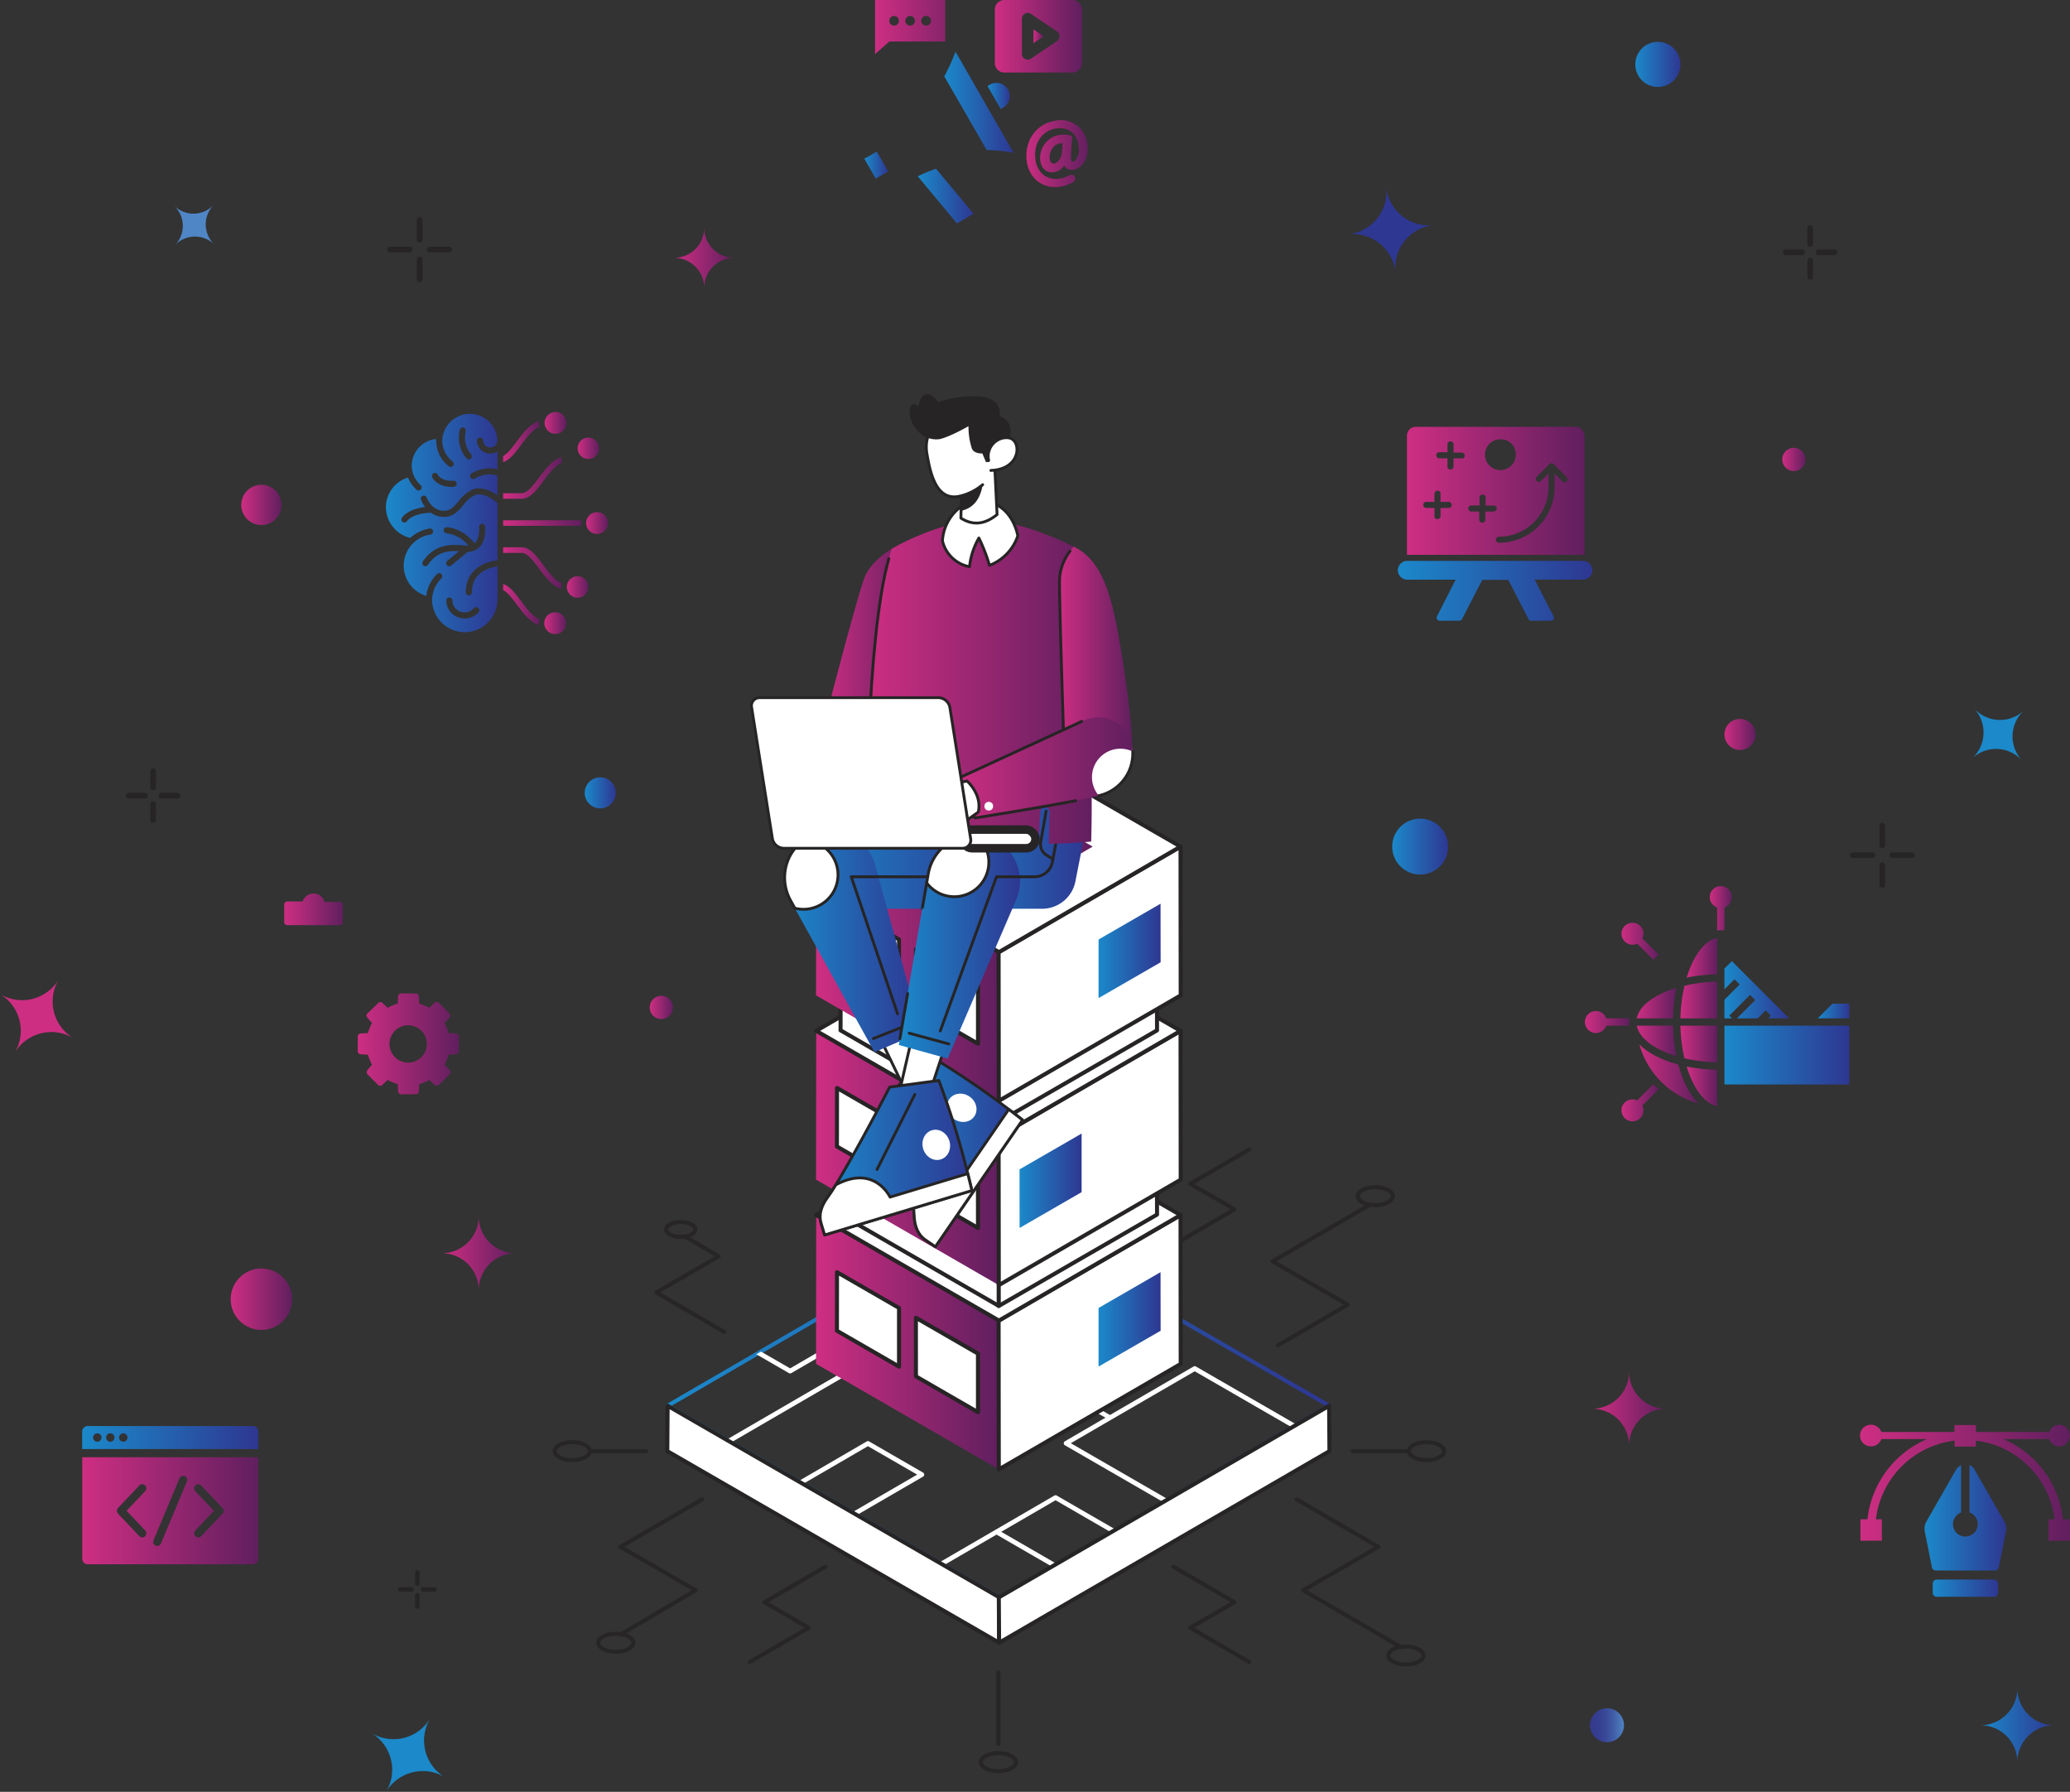 <svg xmlns="http://www.w3.org/2000/svg" xmlns:xlink="http://www.w3.org/1999/xlink" width="730" height="631.833" viewBox="0 0 730 631.833">
  <rect x="0" y="0" width="730" height="631.833" fill="#333333" stroke="none"/>
  <defs>
    <linearGradient id="linear-gradient" y1="0.5" x2="1" y2="0.5" gradientUnits="objectBoundingBox">
      <stop offset="0" stop-color="#ce2e82"/>
      <stop offset="1" stop-color="#601f5f"/>
    </linearGradient>
    <linearGradient id="linear-gradient-2" x1="0" y1="0.5" x2="1" y2="0.5" xlink:href="#linear-gradient"/>
    <linearGradient id="linear-gradient-3" x1="0.001" y1="0.5" x2="1.001" y2="0.5" gradientUnits="objectBoundingBox">
      <stop offset="0" stop-color="#1b89ca"/>
      <stop offset="1" stop-color="#2e3792"/>
    </linearGradient>
    <linearGradient id="linear-gradient-4" x1="-11.42" y1="14.495" x2="-10.033" y2="14.495" gradientUnits="objectBoundingBox">
      <stop offset="0" stop-color="#343a8d"/>
      <stop offset="0.24" stop-color="#353e90"/>
      <stop offset="0.46" stop-color="#394998"/>
      <stop offset="0.68" stop-color="#405ca6"/>
      <stop offset="0.9" stop-color="#4a77ba"/>
      <stop offset="1" stop-color="#4f86c5"/>
    </linearGradient>
    <linearGradient id="linear-gradient-5" x1="2.661" y1="-18.242" x2="4.022" y2="-18.242" xlink:href="#linear-gradient-3"/>
    <linearGradient id="linear-gradient-6" x1="9.447" y1="-1.372" x2="10.613" y2="-1.372" xlink:href="#linear-gradient-3"/>
    <linearGradient id="linear-gradient-7" x1="4.986" y1="2.673" x2="6.152" y2="2.673" xlink:href="#linear-gradient"/>
    <linearGradient id="linear-gradient-8" x1="-2.436" y1="-5.113" x2="-1.43" y2="-5.113" xlink:href="#linear-gradient-3"/>
    <linearGradient id="linear-gradient-9" x1="0" y1="0.5" x2="1" y2="0.5" xlink:href="#linear-gradient"/>
    <linearGradient id="linear-gradient-10" x1="0" y1="0.5" x2="1" y2="0.5" xlink:href="#linear-gradient"/>
    <linearGradient id="linear-gradient-14" x1="0" y1="0.5" x2="1" y2="0.5" xlink:href="#linear-gradient-3"/>
    <linearGradient id="linear-gradient-15" x1="0" y1="0.5" x2="1" y2="0.5" xlink:href="#linear-gradient-4"/>
    <linearGradient id="linear-gradient-17" x1="0" y1="0.5" x2="1" y2="0.5" xlink:href="#linear-gradient-3"/>
    <linearGradient id="linear-gradient-18" x1="0" y1="0.5" x2="1" y2="0.5" xlink:href="#linear-gradient"/>
    <linearGradient id="linear-gradient-19" x1="0" y1="0.5" x2="1" y2="0.5" xlink:href="#linear-gradient-3"/>
    <linearGradient id="linear-gradient-23" x1="0" y1="0.5" x2="1" y2="0.5" xlink:href="#linear-gradient-3"/>
    <linearGradient id="linear-gradient-27" x1="0" y1="0.5" x2="1" y2="0.5" xlink:href="#linear-gradient-3"/>
    <linearGradient id="linear-gradient-32" x1="0" y1="0.5" x2="1" y2="0.5" xlink:href="#linear-gradient"/>
    <linearGradient id="linear-gradient-33" x1="0" y1="0.5" x2="1" y2="0.5" xlink:href="#linear-gradient-3"/>
    <linearGradient id="linear-gradient-35" x1="0" y1="0.5" x2="1" y2="0.5" xlink:href="#linear-gradient-3"/>
    <linearGradient id="linear-gradient-36" x1="0" y1="0.5" x2="1" y2="0.5" xlink:href="#linear-gradient-3"/>
    <linearGradient id="linear-gradient-38" x1="0" y1="0.5" x2="1" y2="0.5" xlink:href="#linear-gradient-3"/>
    <linearGradient id="linear-gradient-39" x1="0" y1="0.5" x2="1" y2="0.5" xlink:href="#linear-gradient"/>
    <linearGradient id="linear-gradient-40" x1="-0.001" y1="0.5" x2="1" y2="0.5" xlink:href="#linear-gradient"/>
    <linearGradient id="linear-gradient-41" x1="0" y1="0.5" x2="1" y2="0.5" xlink:href="#linear-gradient"/>
    <linearGradient id="linear-gradient-43" x1="-0.001" y1="0.5" x2="0.999" y2="0.5" xlink:href="#linear-gradient"/>
    <linearGradient id="linear-gradient-44" x1="-0.001" y1="0.5" x2="0.999" y2="0.5" xlink:href="#linear-gradient"/>
    <linearGradient id="linear-gradient-45" x1="0" y1="0.499" x2="1" y2="0.499" xlink:href="#linear-gradient"/>
    <linearGradient id="linear-gradient-46" x1="0" y1="0.501" x2="1" y2="0.501" xlink:href="#linear-gradient"/>
    <linearGradient id="linear-gradient-47" x1="0" y1="0.5" x2="1" y2="0.5" xlink:href="#linear-gradient"/>
    <linearGradient id="linear-gradient-48" x1="0" y1="0.499" x2="1" y2="0.499" xlink:href="#linear-gradient-3"/>
    <linearGradient id="linear-gradient-49" x1="0" y1="0.5" x2="1" y2="0.5" xlink:href="#linear-gradient"/>
    <linearGradient id="linear-gradient-50" x1="0" y1="0.5" x2="1" y2="0.5" xlink:href="#linear-gradient-3"/>
    <linearGradient id="linear-gradient-52" x1="0" y1="0.499" x2="1" y2="0.499" xlink:href="#linear-gradient"/>
    <linearGradient id="linear-gradient-53" x1="0" y1="0.5" x2="1" y2="0.5" xlink:href="#linear-gradient-3"/>
    <linearGradient id="linear-gradient-54" x1="0" y1="0.499" x2="1" y2="0.499" xlink:href="#linear-gradient"/>
    <linearGradient id="linear-gradient-55" x1="0" y1="0.5" x2="1" y2="0.5" xlink:href="#linear-gradient"/>
    <linearGradient id="linear-gradient-56" x1="0" y1="0.5" x2="1" y2="0.5" xlink:href="#linear-gradient"/>
    <linearGradient id="linear-gradient-58" x1="0.001" y1="0.499" x2="1" y2="0.499" xlink:href="#linear-gradient"/>
    <linearGradient id="linear-gradient-59" x1="0.001" y1="0.5" x2="0.999" y2="0.5" xlink:href="#linear-gradient"/>
    <linearGradient id="linear-gradient-60" x1="0" y1="0.501" x2="1.001" y2="0.501" xlink:href="#linear-gradient"/>
    <linearGradient id="linear-gradient-62" x1="0" y1="0.5" x2="1" y2="0.5" xlink:href="#linear-gradient-3"/>
    <linearGradient id="linear-gradient-65" x1="0" y1="0.5" x2="0.999" y2="0.5" xlink:href="#linear-gradient-3"/>
    <linearGradient id="linear-gradient-66" x1="0.016" y1="0.499" x2="1.001" y2="0.499" xlink:href="#linear-gradient"/>
    <linearGradient id="linear-gradient-67" x1="0" y1="0.508" x2="0.997" y2="0.508" xlink:href="#linear-gradient"/>
    <linearGradient id="linear-gradient-68" x1="0" y1="0.5" x2="0.985" y2="0.5" xlink:href="#linear-gradient"/>
    <linearGradient id="linear-gradient-69" x1="0" y1="0.507" x2="1" y2="0.507" xlink:href="#linear-gradient"/>
    <linearGradient id="linear-gradient-70" x1="0.015" y1="0.5" x2="1" y2="0.5" xlink:href="#linear-gradient"/>
    <linearGradient id="linear-gradient-72" x1="0" y1="0.501" x2="1" y2="0.501" xlink:href="#linear-gradient"/>
    <linearGradient id="linear-gradient-73" x1="0" y1="0.5" x2="1" y2="0.5" xlink:href="#linear-gradient"/>
    <linearGradient id="linear-gradient-74" x1="0" y1="0.499" x2="1" y2="0.499" xlink:href="#linear-gradient"/>
    <linearGradient id="linear-gradient-76" x1="0" y1="0.5" x2="1" y2="0.5" xlink:href="#linear-gradient-3"/>
    <linearGradient id="linear-gradient-78" x1="0" y1="0.5" x2="1" y2="0.5" xlink:href="#linear-gradient-3"/>
    <linearGradient id="linear-gradient-80" x1="0" y1="0.5" x2="1" y2="0.5" xlink:href="#linear-gradient-3"/>
    <linearGradient id="linear-gradient-82" x1="0" y1="0.5" x2="0.993" y2="0.5" xlink:href="#linear-gradient"/>
    <linearGradient id="linear-gradient-84" x1="0" y1="0.499" x2="1" y2="0.499" xlink:href="#linear-gradient"/>
    <linearGradient id="linear-gradient-85" x1="-0.002" y1="0.5" x2="0.999" y2="0.5" xlink:href="#linear-gradient-3"/>
    <linearGradient id="linear-gradient-86" x1="0" y1="0.5" x2="1.002" y2="0.5" xlink:href="#linear-gradient-3"/>
    <linearGradient id="linear-gradient-87" x1="0.002" y1="0.5" x2="1.001" y2="0.5" xlink:href="#linear-gradient"/>
    <linearGradient id="linear-gradient-88" x1="0" y1="0.5" x2="1" y2="0.5" xlink:href="#linear-gradient"/>
    <linearGradient id="linear-gradient-89" x1="0" y1="0.502" x2="1" y2="0.502" xlink:href="#linear-gradient-3"/>
  </defs>
  <g id="Nos_Services_principaux" data-name="Nos Services principaux" transform="translate(0.03)">
    <g id="Ornaments" transform="translate(-0.03 14.754)">
      <path id="Path_1891" data-name="Path 1891" d="M379.977,937.726h0a13.031,13.031,0,0,0-13.031,13.026h0a13.026,13.026,0,0,0-13.026-13.026h0A13.021,13.021,0,0,0,366.946,924.7h0A13.026,13.026,0,0,0,379.977,937.726Z" transform="translate(-198.125 -510.569)" fill="url(#linear-gradient)"/>
      <path id="Path_1892" data-name="Path 1892" d="M1201.867,1048.791h0a13.021,13.021,0,0,0-13.026,13.026h0a13.026,13.026,0,0,0-13.031-13.026h0a13.031,13.031,0,0,0,13.031-13.031h0a13.026,13.026,0,0,0,13.026,13.031Z" transform="translate(-614.33 -566.81)" fill="url(#linear-gradient-2)"/>
      <path id="Path_1893" data-name="Path 1893" d="M1479.272,1274.916h0a13.031,13.031,0,0,0-13.026,13.026h0a13.026,13.026,0,0,0-13.026-13.026h0a13.021,13.021,0,0,0,13.026-13.026h0A13.026,13.026,0,0,0,1479.272,1274.916Z" transform="translate(-754.81 -681.322)" fill="url(#linear-gradient-3)"/>
      <path id="Path_1894" data-name="Path 1894" d="M176.9,216.181h0a9.773,9.773,0,0,0-13.821.262h0a9.763,9.763,0,0,0-.257-13.821h0a9.768,9.768,0,0,0,13.821-.262h0a9.763,9.763,0,0,0,.262,13.821Z" transform="translate(-101.352 -144.777)" fill="url(#linear-gradient-4)"/>
      <path id="Path_1895" data-name="Path 1895" d="M1464.863,580.244h0a12.38,12.38,0,0,0-17.493-.691h0a12.375,12.375,0,0,0,.7-17.493h0a12.384,12.384,0,0,0,17.493.7h0A12.375,12.375,0,0,0,1464.863,580.244Z" transform="translate(-751.848 -326.929)" fill="url(#linear-gradient-5)"/>
      <path id="Path_1896" data-name="Path 1896" d="M329.544,1304.131h0a15.095,15.095,0,0,0-20.731,5.163h0a15.1,15.1,0,0,0-5.163-20.731h0a15.094,15.094,0,0,0,20.731-5.163h0A15.1,15.1,0,0,0,329.544,1304.131Z" transform="translate(-172.668 -692.215)" fill="url(#linear-gradient-6)"/>
      <path id="Path_1897" data-name="Path 1897" d="M64.184,776.2h0a15.094,15.094,0,0,0-20.731,5.163h0a15.1,15.1,0,0,0-5.163-20.731h0a15.094,15.094,0,0,0,20.731-5.163h0A15.1,15.1,0,0,0,64.184,776.2Z" transform="translate(-38.29 -424.871)" fill="url(#linear-gradient-7)"/>
      <path id="Path_1898" data-name="Path 1898" d="M1018.219,219.541h0a15.1,15.1,0,0,0-16.639-13.382h0a15.1,15.1,0,0,0,13.387-16.639h0a15.1,15.1,0,0,0,16.634,13.386h0a15.1,15.1,0,0,0-13.382,16.634Z" transform="translate(-526.1 -138.274)" fill="url(#linear-gradient-8)"/>
      <path id="Path_1899" data-name="Path 1899" d="M541.13,229.107h0a10.612,10.612,0,0,0-10.612,10.612h0A10.617,10.617,0,0,0,519.9,229.107h0a10.617,10.617,0,0,0,10.617-10.617h0a10.612,10.612,0,0,0,10.612,10.617Z" transform="translate(-282.177 -152.945)" fill="url(#linear-gradient-9)"/>
      <circle id="Ellipse_162" data-name="Ellipse 162" cx="7.103" cy="7.103" r="7.103" transform="translate(85.082 156.18)" fill="url(#linear-gradient-10)"/>
      <circle id="Ellipse_163" data-name="Ellipse 163" cx="4.107" cy="4.107" r="4.107" transform="translate(628.516 143.139)" fill="url(#linear-gradient)"/>
      <circle id="Ellipse_164" data-name="Ellipse 164" cx="7.873" cy="7.873" r="7.873" transform="translate(622.642 401.292)" fill="url(#linear-gradient-10)"/>
      <circle id="Ellipse_165" data-name="Ellipse 165" cx="10.835" cy="10.835" r="10.835" transform="translate(81.35 432.532)" fill="url(#linear-gradient)"/>
      <circle id="Ellipse_166" data-name="Ellipse 166" cx="7.957" cy="7.957" r="7.957" transform="translate(576.703)" fill="url(#linear-gradient-14)"/>
      <circle id="Ellipse_167" data-name="Ellipse 167" cx="5.987" cy="5.987" r="5.987" transform="translate(560.735 587.606)" fill="url(#linear-gradient-15)"/>
      <circle id="Ellipse_168" data-name="Ellipse 168" cx="4.107" cy="4.107" r="4.107" transform="translate(229.119 336.374)" fill="url(#linear-gradient)"/>
      <circle id="Ellipse_169" data-name="Ellipse 169" cx="5.474" cy="5.474" r="5.474" transform="translate(206.206 259.347)" fill="url(#linear-gradient-17)"/>
      <circle id="Ellipse_170" data-name="Ellipse 170" cx="5.474" cy="5.474" r="5.474" transform="translate(608.14 238.749)" fill="url(#linear-gradient-18)"/>
      <circle id="Ellipse_171" data-name="Ellipse 171" cx="9.862" cy="9.862" r="9.862" transform="translate(490.969 273.909)" fill="url(#linear-gradient-19)"/>
      <path id="Path_1900" data-name="Path 1900" d="M345.42,1183.008a.78.78,0,0,1-.78-.78v-4a.783.783,0,0,1,1.563,0v4A.783.783,0,0,1,345.42,1183.008Z" transform="translate(-198.235 -638.582)" fill="#262424"/>
      <path id="Path_1901" data-name="Path 1901" d="M356.822,1200.88h-4a.78.78,0,1,1,0-1.56h4a.78.78,0,0,1,0,1.56Z" transform="translate(-203.602 -654.416)" fill="#262424"/>
      <path id="Path_1902" data-name="Path 1902" d="M345.42,1212.427a.78.78,0,0,1-.78-.78v-4a.783.783,0,0,1,1.563,0v4A.783.783,0,0,1,345.42,1212.427Z" transform="translate(-198.235 -659.92)" fill="#262424"/>
      <path id="Path_1903" data-name="Path 1903" d="M327.452,1200.88h-4a.78.78,0,1,1,0-1.56h4a.78.78,0,1,1,0,1.56Z" transform="translate(-182.3 -654.416)" fill="#262424"/>
      <path id="Path_1904" data-name="Path 1904" d="M337.107,219.839a.987.987,0,0,1-.987-.987V211.9a.987.987,0,1,1,1.974,0v6.955A.987.987,0,0,1,337.107,219.839Z" transform="translate(-189.111 -149.106)" fill="#262424"/>
      <path id="Path_1905" data-name="Path 1905" d="M351.172,234.064h-6.935a.987.987,0,1,1,0-1.974h6.935a.987.987,0,1,1,0,1.974Z" transform="translate(-192.722 -159.832)" fill="#262424"/>
      <path id="Path_1906" data-name="Path 1906" d="M337.107,248.139a.987.987,0,0,1-.987-.987v-6.935a.987.987,0,1,1,1.974,0v6.935A.987.987,0,0,1,337.107,248.139Z" transform="translate(-189.111 -163.448)" fill="#262424"/>
      <path id="Path_1907" data-name="Path 1907" d="M322.862,234.064h-6.945a.987.987,0,0,1,0-1.974h6.945a.987.987,0,1,1,0,1.974Z" transform="translate(-178.38 -159.832)" fill="#262424"/>
      <path id="Path_1908" data-name="Path 1908" d="M1382.1,652.469a.987.987,0,0,1-.987-.987v-6.935a.987.987,0,0,1,1.974,0v6.935A.987.987,0,0,1,1382.1,652.469Z" transform="translate(-718.294 -368.2)" fill="#262424"/>
      <path id="Path_1909" data-name="Path 1909" d="M1396.2,666.714h-6.91a.987.987,0,0,1,0-1.974h6.91a.987.987,0,0,1,0,1.974Z" transform="translate(-721.935 -378.926)" fill="#262424"/>
      <path id="Path_1910" data-name="Path 1910" d="M1382.1,680.815a.987.987,0,0,1-.987-.987v-6.91a.987.987,0,1,1,1.974,0v6.91A.987.987,0,0,1,1382.1,680.815Z" transform="translate(-718.294 -382.567)" fill="#262424"/>
      <path id="Path_1911" data-name="Path 1911" d="M1367.9,666.714h-6.911a.987.987,0,0,1,0-1.974h6.911a.987.987,0,0,1,0,1.974Z" transform="translate(-707.604 -378.926)" fill="#262424"/>
      <path id="Path_1912" data-name="Path 1912" d="M1330.6,224.325a.987.987,0,0,1-.987-.987v-5.711a.987.987,0,1,1,1.974,0v5.711A.987.987,0,0,1,1330.6,224.325Z" transform="translate(-692.214 -152.008)" fill="#262424"/>
      <path id="Path_1913" data-name="Path 1913" d="M1342.2,236.074h-5.711a.987.987,0,0,1,0-1.974h5.711a.987.987,0,0,1,0,1.974Z" transform="translate(-695.197 -160.85)" fill="#262424"/>
      <path id="Path_1914" data-name="Path 1914" d="M1330.6,247.675a.987.987,0,0,1-.987-.987v-5.7a.987.987,0,1,1,1.974,0V246.7A.987.987,0,0,1,1330.6,247.675Z" transform="translate(-692.214 -163.838)" fill="#262424"/>
      <path id="Path_1915" data-name="Path 1915" d="M1318.853,236.074h-5.716a.987.987,0,1,1,0-1.974h5.716a.987.987,0,1,1,0,1.974Z" transform="translate(-683.372 -160.85)" fill="#262424"/>
      <path id="Path_1916" data-name="Path 1916" d="M146.707,612.45a.987.987,0,0,1-.987-.987v-5.716a.987.987,0,1,1,1.974,0v5.716A.987.987,0,0,1,146.707,612.45Z" transform="translate(-92.693 -348.552)" fill="#262424"/>
      <path id="Path_1917" data-name="Path 1917" d="M158.3,624.194h-5.716a.987.987,0,1,1,0-1.974H158.3a.987.987,0,1,1,0,1.974Z" transform="translate(-95.67 -357.394)" fill="#262424"/>
      <path id="Path_1918" data-name="Path 1918" d="M146.707,635.79a.987.987,0,0,1-.987-.987v-5.716a.987.987,0,1,1,1.974,0V634.8A.987.987,0,0,1,146.707,635.79Z" transform="translate(-92.693 -360.371)" fill="#262424"/>
      <path id="Path_1919" data-name="Path 1919" d="M134.958,624.194h-5.711a.987.987,0,1,1,0-1.974h5.711a.987.987,0,1,1,0,1.974Z" transform="translate(-83.851 -357.394)" fill="#262424"/>
    </g>
    <g id="HOSTING" transform="translate(194.888 260.619)">
      <path id="Path_1920" data-name="Path 1920" d="M573.168,1208.641a.711.711,0,0,1-.355-1.328l19.744-11.471-14.551-8.391a.711.711,0,0,1,0-1.229l21.546-12.523a.711.711,0,0,1,.711,1.229l-20.484,11.906,14.551,8.391a.71.71,0,0,1,.355.612.725.725,0,0,1-.355.617l-20.805,12.088a.717.717,0,0,1-.355.1Z" transform="translate(-503.709 -882.488)" fill="#272525"/>
      <path id="Path_1921" data-name="Path 1921" d="M481.06,1174.432a.711.711,0,0,1-.36-1.323l25.262-14.858-25.465-14.7a.711.711,0,0,1,0-1.229l28.8-16.743a.711.711,0,1,1,.716,1.229l-27.745,16.126,25.455,14.694a.705.705,0,0,1,.355.612.721.721,0,0,1-.35.617l-26.309,15.474a.686.686,0,0,1-.36.1Z" transform="translate(-456.962 -858.111)" fill="#272525"/>
      <path id="Path_1922" data-name="Path 1922" d="M471.18,1229.239c-3.88,0-6.91-1.7-6.91-3.88s3.036-3.88,6.91-3.88,6.91,1.7,6.91,3.88S475.055,1229.239,471.18,1229.239Zm0-6.343c-3.238,0-5.494,1.3-5.494,2.468s2.256,2.468,5.494,2.468,5.489-1.293,5.489-2.468S474.413,1222.9,471.18,1222.9Z" transform="translate(-448.924 -906.724)" fill="#272525"/>
      <path id="Path_1923" data-name="Path 1923" d="M478.888,1092.442H459.021a.711.711,0,1,1,0-1.422h19.867a.711.711,0,1,1,0,1.422Z" transform="translate(-445.906 -840.659)" fill="#272525"/>
      <path id="Path_1924" data-name="Path 1924" d="M440.09,1092.359c-3.88,0-6.91-1.7-6.91-3.88s3.036-3.88,6.91-3.88,6.91,1.7,6.91,3.88S443.95,1092.359,440.09,1092.359Zm0-6.338c-3.238,0-5.494,1.293-5.494,2.468s2.256,2.468,5.494,2.468,5.494-1.293,5.494-2.468S443.328,1086.021,440.09,1086.021Z" transform="translate(-433.18 -837.408)" fill="#272525"/>
      <path id="Path_1925" data-name="Path 1925" d="M902.607,1208.6a.7.7,0,0,1-.355-.1l-20.805-12.088a.711.711,0,0,1,0-1.229L896,1186.8l-20.484-11.906a.711.711,0,1,1,.711-1.229l21.546,12.513a.711.711,0,0,1,0,1.229l-14.551,8.391,19.744,11.471a.711.711,0,0,1-.355,1.328Z" transform="translate(-656.982 -882.451)" fill="#272525"/>
      <path id="Path_1926" data-name="Path 1926" d="M1000.657,1178.929a.712.712,0,0,1-.355-.094l-34.374-19.976a.711.711,0,0,1,0-1.229l25.45-14.694-27.74-16.126a.711.711,0,1,1,.716-1.229l28.8,16.743a.7.7,0,0,1,.351.612.711.711,0,0,1-.351.617L967.7,1158.247l33.308,19.359a.706.706,0,0,1-.355,1.323Z" transform="translate(-701.625 -858.111)" fill="#272525"/>
      <path id="Path_1927" data-name="Path 1927" d="M1035.681,1238.349c-3.88,0-6.911-1.7-6.911-3.88s3.036-3.88,6.911-3.88,6.91,1.7,6.91,3.88S1039.555,1238.349,1035.681,1238.349Zm0-6.338c-3.238,0-5.494,1.293-5.494,2.468s2.256,2.468,5.494,2.468,5.494-1.3,5.494-2.468S1038.918,1232.012,1035.681,1232.012Z" transform="translate(-734.787 -911.337)" fill="#272525"/>
      <path id="Path_1928" data-name="Path 1928" d="M875.9,910.6a.711.711,0,0,1-.355-1.328l20.484-11.906-14.551-8.391a.716.716,0,0,1-.355-.612.706.706,0,0,1,.355-.617l20.805-12.088a.708.708,0,0,1,.711,1.224l-19.744,11.476,14.551,8.391a.716.716,0,0,1,.355.617.7.7,0,0,1-.355.622l-21.546,12.523A.666.666,0,0,1,875.9,910.6Z" transform="translate(-657.011 -731.553)" fill="#272525"/>
      <path id="Path_1929" data-name="Path 1929" d="M948.7,965.951a.711.711,0,0,1-.355-1.328l23.49-13.653-25.455-14.695a.716.716,0,0,1-.355-.612.707.707,0,0,1,.355-.617l34.37-19.976a.711.711,0,1,1,.716,1.229l-33.313,19.359L973.6,950.353a.716.716,0,0,1,.355.617.7.7,0,0,1-.355.612l-24.547,14.27a.734.734,0,0,1-.36.1Z" transform="translate(-692.882 -751.509)" fill="#272525"/>
      <path id="Path_1930" data-name="Path 1930" d="M1013.77,910.189c-3.875,0-6.91-1.7-6.91-3.88s3.036-3.88,6.91-3.88,6.91,1.7,6.91,3.88S1017.65,910.189,1013.77,910.189Zm0-6.338c-3.233,0-5.489,1.293-5.489,2.468s2.256,2.468,5.489,2.468,5.494-1.3,5.494-2.468S1017.008,903.852,1013.77,903.852Z" transform="translate(-723.692 -745.157)" fill="#272525"/>
      <path id="Path_1931" data-name="Path 1931" d="M530.355,972.755a.681.681,0,0,1-.355-.1l-23.94-13.91a.72.72,0,0,1-.35-.617.7.7,0,0,1,.355-.612L527.043,945.4l-10.825-6.348a.72.72,0,1,1,.735-1.239l11.846,6.965a.711.711,0,0,1,0,1.229l-20.968,12.128,22.888,13.283a.711.711,0,0,1-.36,1.323Z" transform="translate(-469.909 -763.022)" fill="#272525"/>
      <path id="Path_1932" data-name="Path 1932" d="M518.619,934.013c-3.347,0-5.869-1.441-5.869-3.347s2.522-3.347,5.869-3.347,5.864,1.436,5.864,3.347S521.961,934.013,518.619,934.013Zm0-5.272c-2.547,0-4.442,1.017-4.442,1.925s1.9,1.925,4.442,1.925,4.442-1.017,4.442-1.925S521.161,928.742,518.619,928.742Z" transform="translate(-473.474 -757.761)" fill="#272525"/>
      <path id="Path_1933" data-name="Path 1933" d="M1023.908,1092.442h-19.848a.711.711,0,1,1,0-1.422h19.848a.711.711,0,0,1,0,1.422Z" transform="translate(-721.914 -840.659)" fill="#272525"/>
      <path id="Path_1934" data-name="Path 1934" d="M1050.43,1092.359c-3.875,0-6.91-1.7-6.91-3.88s3.041-3.88,6.91-3.88,6.91,1.7,6.91,3.88S1054.305,1092.359,1050.43,1092.359Zm0-6.338c-3.238,0-5.494,1.293-5.494,2.468s2.256,2.468,5.494,2.468,5.494-1.293,5.494-2.468S1053.668,1086.021,1050.43,1086.021Z" transform="translate(-742.256 -837.408)" fill="#272525"/>
      <path id="Path_1935" data-name="Path 1935" d="M750.858,1275.746a.706.706,0,0,1-.711-.711V1249.95a.711.711,0,1,1,1.417,0v25.085a.706.706,0,0,1-.706.711Z" transform="translate(-593.691 -920.751)" fill="#272525"/>
      <path id="Path_1936" data-name="Path 1936" d="M744.5,1314.524c-3.88,0-6.91-1.708-6.91-3.885s3.036-3.88,6.91-3.88,6.91,1.7,6.91,3.88S748.375,1314.524,744.5,1314.524Zm0-6.343c-3.238,0-5.494,1.3-5.494,2.468s2.256,2.468,5.494,2.468,5.489-1.3,5.489-2.468S747.734,1308.182,744.5,1308.182Z" transform="translate(-587.333 -949.91)" fill="#272525"/>
      <g id="Group_854" data-name="Group 854" transform="translate(39.695 166.804)">
        <path id="Path_1937" data-name="Path 1937" d="M710.24,934.924l-116.267,67.564L476.95,934.924,593.218,867.36Z" transform="translate(-476.126 -866.653)" fill="url(#linear-gradient-19)"/>
        <path id="Path_1938" data-name="Path 1938" d="M631.565,1058.284a.7.7,0,0,1-.355-.094L514.187,990.626a.711.711,0,0,1,0-1.229l116.267-67.564a.716.716,0,0,1,.711,0l117.023,67.559a.716.716,0,0,1,.355.617.7.7,0,0,1-.355.612L631.921,1058.19A.7.7,0,0,1,631.565,1058.284ZM515.959,990.009l115.606,66.745L746.4,990.009,630.81,923.264Z" transform="translate(-513.718 -921.738)" fill="url(#linear-gradient-19)"/>
        <path id="Path_1939" data-name="Path 1939" d="M652.6,1096.379,633.586,1085.4a.82.82,0,0,0-.824,0l-24.152,14.063,1.649.948,22.918-13.327,17.365,10.025-11.353,6.595-11.565,6.718,1.649.958,10.741-6.244,12.6-7.31a.844.844,0,0,0,.41-.716.819.819,0,0,0-.415-.725Z" transform="translate(-561.713 -1004.558)" fill="#fff"/>
        <path id="Path_1940" data-name="Path 1940" d="M750.3,1125.74l-19.152,11.126,19.635,11.353-1.649.987-19.64-11.353-18.619,10.815h0l-1.649-.953,19.862-11.54,20.8-12.088a.83.83,0,0,1,.829,0l20.874,12.049-1.649.958Z" transform="translate(-612.667 -1024.151)" fill="#fff"/>
        <path id="Path_1941" data-name="Path 1941" d="M758.388,1034.487l-1.649.987-34.29-19.8-29.438,17.069-14.27,8.293,34.286,19.793-1.649.987-34.7-20.04a.819.819,0,0,1-.415-.715.844.844,0,0,1,.41-.716l14.28-8.3-58.689-33.881-73.309,42.608-1.654-.957,74.534-43.323h0l.089-.039.064-.025h.474l.074.025.079.039h0l59.928,34.6,29.5-17.1a.819.819,0,0,1,.824,0Z" transform="translate(-535.73 -959.562)" fill="#fff"/>
        <path id="Path_1942" data-name="Path 1942" d="M787.8,958.884l-11.264,6.545-2.468-1.422L753.457,952.1l11.269-6.55-1.663-.943L751.8,951.154l-25.49-14.724-1.649.987,26.724,15.425,24.734,14.28a.71.71,0,0,0,.2.084.815.815,0,0,0,.212.03h.069a.454.454,0,0,0,.143,0l.069-.025a.741.741,0,0,0,.128-.059h0l12.5-7.266Z" transform="translate(-620.481 -929.178)" fill="#fff"/>
        <path id="Path_1943" data-name="Path 1943" d="M619.757,993.575l-10.682-6.165-1.649.987,10.267,5.923-27.118,15.761-10.272-5.923-1.644.953,11.5,6.644a.813.813,0,0,0,.415.109.837.837,0,0,0,.415-.109l28.772-16.723a.829.829,0,0,0,0-1.431Z" transform="translate(-546.546 -954.995)" fill="#fff"/>
        <path id="Path_1944" data-name="Path 1944" d="M593.856,1071.8l-.114,15.993L476.72,1020.238l.113-16Z" transform="translate(-476.009 -935.969)" fill="#fff"/>
        <path id="Path_1945" data-name="Path 1945" d="M631.333,1143.6a.7.7,0,0,1-.355-.1l-117.023-67.559a.716.716,0,0,1-.355-.622l.113-15.993a.716.716,0,0,1,1.066-.612L631.8,1126.28a.716.716,0,0,1,.355.622l-.113,15.993a.716.716,0,0,1-.355.612A.767.767,0,0,1,631.333,1143.6Zm-116.307-68.684,115.606,66.75.1-14.364-115.606-66.745Z" transform="translate(-513.6 -991.057)" fill="#262424"/>
        <path id="Path_1946" data-name="Path 1946" d="M713.57,1071.8l.114,15.993,116.495-67.559-.114-16Z" transform="translate(-595.95 -935.969)" fill="#fff"/>
        <path id="Path_1947" data-name="Path 1947" d="M751.274,1143.6a.729.729,0,0,1-.35-.094.721.721,0,0,1-.36-.612l-.113-15.993a.715.715,0,0,1,.355-.622l116.49-67.564a.716.716,0,0,1,1.066.612l.114,15.993a.716.716,0,0,1-.355.622L751.63,1143.5a.7.7,0,0,1-.355.1Zm.6-16.289.1,14.359,115.078-66.745-.1-14.354Z" transform="translate(-633.541 -991.057)" fill="#262424"/>
      </g>
      <g id="Group_855" data-name="Group 855" transform="translate(100.854 183.58)">
        <path id="Path_1948" data-name="Path 1948" d="M711.862,933.572l-55.446,32.222L600.61,933.572l55.446-32.222Z" transform="translate(-599.906 -900.642)" fill="#fff"/>
        <path id="Path_1949" data-name="Path 1949" d="M694.019,1021.589a.7.7,0,0,1-.355-.094l-55.806-32.222a.711.711,0,0,1,0-1.229L693.3,955.822a.706.706,0,0,1,.711,0L749.8,988.044a.711.711,0,0,1,0,1.229L694.37,1021.51a.7.7,0,0,1-.35.079Zm-54.395-32.933,54.395,31.4,54.029-31.4-54.395-31.4Z" transform="translate(-637.504 -955.726)" fill="#262424"/>
      </g>
      <g id="Group_856" data-name="Group 856" transform="translate(92.211 129.917)">
        <path id="Path_1950" data-name="Path 1950" d="M647.5,905.228l-.064,52.46L582.99,920.475l.064-52.455Z" transform="translate(-582.34 -830.101)" fill="url(#linear-gradient)"/>
        <path id="Path_1951" data-name="Path 1951" d="M597.965,908.81l21.866,12.621V942.1L597.94,929.462Z" transform="translate(-589.911 -850.757)" fill="#fff"/>
        <path id="Path_1952" data-name="Path 1952" d="M657.412,997.9a.72.72,0,0,1-.355-.094l-21.891-12.636a.726.726,0,0,1-.355-.617l.03-20.652a.711.711,0,0,1,1.066-.617l21.862,12.646a.706.706,0,0,1,.355.617v20.667a.706.706,0,0,1-.355.617.7.7,0,0,1-.355.069Zm-21.18-13.757,20.474,11.817V976.916l-20.45-11.8Z" transform="translate(-627.497 -905.841)" fill="#262424"/>
        <path id="Path_1953" data-name="Path 1953" d="M676.281,954.016l-.02,20.657L654.39,962.047V941.38Z" transform="translate(-618.497 -867.25)" fill="#fff"/>
        <path id="Path_1954" data-name="Path 1954" d="M713.847,1030.473a.731.731,0,0,1-.355-.1l-21.857-12.626a.7.7,0,0,1-.355-.612V996.464a.711.711,0,0,1,1.066-.612l21.891,12.636a.716.716,0,0,1,.355.617v20.657a.721.721,0,0,1-.711.711Zm-21.156-13.747,20.45,11.807v-19.018L692.672,997.7Z" transform="translate(-656.093 -922.335)" fill="#262424"/>
        <path id="Path_1955" data-name="Path 1955" d="M713.44,905.228l.059,52.46,64.163-37.213L777.6,868.02Z" transform="translate(-648.4 -830.101)" fill="#fff"/>
        <path id="Path_1956" data-name="Path 1956" d="M751.085,1013.5a.7.7,0,0,1-.355-.094.711.711,0,0,1-.355-.612l-.064-52.46a.725.725,0,0,1,.341-.6l64.168-37.208a.706.706,0,0,1,.706,0,.716.716,0,0,1,.36.617l.059,52.46a.7.7,0,0,1-.355.612l-64.168,37.213A.7.7,0,0,1,751.085,1013.5Zm.647-52.756.064,50.841L814.532,975.2l-.059-50.816Z" transform="translate(-685.986 -885.201)" fill="#262424"/>
        <path id="Path_1957" data-name="Path 1957" d="M806.7,908.81,784.84,921.431V942.1l21.891-12.641Z" transform="translate(-684.557 -850.757)" fill="url(#linear-gradient-23)"/>
        <path id="Path_1958" data-name="Path 1958" d="M728.38,954.016l.025,20.657,21.871-12.626V941.38Z" transform="translate(-655.966 -867.25)" fill="url(#linear-gradient-23)"/>
        <path id="Path_1959" data-name="Path 1959" d="M711.6,829.838,647.569,867.05,583.12,829.842l64.035-37.213Z" transform="translate(-582.406 -791.923)" fill="#fff"/>
        <path id="Path_1960" data-name="Path 1960" d="M685.152,922.851a.7.7,0,0,1-.355-.1l-64.449-37.207a.711.711,0,0,1,0-1.229L684.382,847.1a.716.716,0,0,1,.711,0l64.454,37.213a.711.711,0,0,1,0,1.229l-64.035,37.213a.7.7,0,0,1-.36.094Zm-63.033-37.923,63.033,36.388,62.623-36.388-63.033-36.393Z" transform="translate(-619.994 -847.009)" fill="#262424"/>
        <path id="Path_1961" data-name="Path 1961" d="M712.408,848.255l-33.135,19.26L645.92,848.26,679.055,829Z" transform="translate(-614.208 -810.341)" fill="#fff"/>
        <path id="Path_1962" data-name="Path 1962" d="M716.853,923.325a.71.71,0,0,1-.355-.094l-33.353-19.25a.725.725,0,0,1-.355-.617.711.711,0,0,1,.355-.612l33.135-19.25a.715.715,0,0,1,.716,0l33.353,19.25a.711.711,0,0,1,.351.617.7.7,0,0,1-.351.612l-33.135,19.25a.725.725,0,0,1-.36.094Zm-31.931-19.966L716.853,921.8l31.719-18.436-31.931-18.436Z" transform="translate(-651.794 -865.44)" fill="#262424"/>
      </g>
      <g id="Group_857" data-name="Group 857" transform="translate(100.793 118.617)">
        <path id="Path_1963" data-name="Path 1963" d="M656.361,867.237l-.054,16.111L600.5,851.131l.054-16.111Z" transform="translate(-599.789 -802.09)" fill="#fff"/>
        <path id="Path_1964" data-name="Path 1964" d="M693.9,939.148a.7.7,0,0,1-.355-.1l-55.806-32.217a.71.71,0,0,1-.355-.617l.054-16.111a.711.711,0,0,1,1.066-.612l55.806,32.217a.711.711,0,0,1,.355.617l-.054,16.111a.711.711,0,0,1-.355.612.7.7,0,0,1-.355.1Zm-55.1-33.343,54.39,31.4.049-14.472-54.39-31.4Z" transform="translate(-637.38 -857.174)" fill="#262424"/>
        <path id="Path_1965" data-name="Path 1965" d="M713.45,867.237l.054,16.111,55.806-32.217-.054-16.111Z" transform="translate(-656.987 -802.09)" fill="#fff"/>
        <path id="Path_1966" data-name="Path 1966" d="M751.1,939.148a.7.7,0,0,1-.355-.1.711.711,0,0,1-.355-.612l-.054-16.111a.711.711,0,0,1,.355-.617l55.806-32.217a.711.711,0,0,1,1.066.612l.054,16.111a.71.71,0,0,1-.355.617L751.45,939.055a.7.7,0,0,1-.355.094Zm.656-16.412.049,14.472,54.39-31.4-.049-14.472Z" transform="translate(-694.578 -857.174)" fill="#262424"/>
        <path id="Path_1967" data-name="Path 1967" d="M711.862,801.957l-55.446,32.222L600.61,801.962l55.446-32.222Z" transform="translate(-599.845 -769.032)" fill="#fff"/>
        <path id="Path_1968" data-name="Path 1968" d="M694.012,889.979a.7.7,0,0,1-.355-.1l-55.811-32.217a.716.716,0,0,1-.355-.612.705.705,0,0,1,.355-.617l55.446-32.222a.706.706,0,0,1,.711,0l55.787,32.217a.716.716,0,0,1,.355.617.7.7,0,0,1-.355.612L694.363,889.88a.7.7,0,0,1-.351.1Zm-54.395-32.933,54.395,31.4,54.029-31.4-54.395-31.4Z" transform="translate(-637.436 -824.116)" fill="#262424"/>
      </g>
      <g id="Group_858" data-name="Group 858" transform="translate(92.212 64.948)">
        <path id="Path_1969" data-name="Path 1969" d="M647.5,773.612l-.064,52.46L582.99,788.86l.064-52.46Z" transform="translate(-582.341 -698.479)" fill="url(#linear-gradient)"/>
        <path id="Path_1970" data-name="Path 1970" d="M597.965,777.2l21.866,12.621v20.667L597.94,797.852Z" transform="translate(-589.911 -719.141)" fill="#fff"/>
        <path id="Path_1971" data-name="Path 1971" d="M657.412,866.289a.731.731,0,0,1-.355-.1l-21.891-12.636a.711.711,0,0,1-.355-.617l.03-20.652a.711.711,0,0,1,1.066-.612l21.862,12.621a.706.706,0,0,1,.355.612v20.672a.721.721,0,0,1-.711.711Zm-21.18-13.771,20.474,11.846V845.32l-20.45-11.8Z" transform="translate(-627.497 -774.225)" fill="#262424"/>
        <path id="Path_1972" data-name="Path 1972" d="M676.281,822.406l-.02,20.657L654.39,830.437V809.77Z" transform="translate(-618.498 -735.634)" fill="#fff"/>
        <path id="Path_1973" data-name="Path 1973" d="M713.847,898.856a.721.721,0,0,1-.355-.094l-21.857-12.626a.706.706,0,0,1-.355-.617V864.852a.71.71,0,0,1,.355-.617.73.73,0,0,1,.711,0l21.891,12.641a.711.711,0,0,1,.355.612v20.657a.706.706,0,0,1-.355.617A.7.7,0,0,1,713.847,898.856ZM692.692,885.11l20.45,11.807V877.9l-20.47-11.817Z" transform="translate(-656.094 -790.716)" fill="#262424"/>
        <path id="Path_1974" data-name="Path 1974" d="M713.44,773.612l.059,52.46,64.163-37.213L777.6,736.4Z" transform="translate(-648.401 -698.479)" fill="#fff"/>
        <path id="Path_1975" data-name="Path 1975" d="M751.085,881.886a.7.7,0,0,1-.355-.094.716.716,0,0,1-.355-.617l-.064-52.455a.716.716,0,0,1,.355-.617l64.153-37.2a.716.716,0,0,1,1.066.617l.059,52.455a.706.706,0,0,1-.355.617l-64.168,37.212A.7.7,0,0,1,751.085,881.886Zm.647-52.761.064,50.841,62.737-36.383-.059-50.816Z" transform="translate(-685.986 -753.583)" fill="#262424"/>
        <path id="Path_1976" data-name="Path 1976" d="M806.7,777.2,784.84,789.821v20.667l21.891-12.636Z" transform="translate(-684.558 -719.141)" fill="url(#linear-gradient-19)"/>
        <path id="Path_1977" data-name="Path 1977" d="M728.38,822.406l.025,20.657,21.871-12.626V809.77Z" transform="translate(-655.966 -735.634)" fill="url(#linear-gradient-27)"/>
        <path id="Path_1978" data-name="Path 1978" d="M711.6,698.223l-64.035,37.212L583.12,698.223l64.035-37.213Z" transform="translate(-582.407 -660.302)" fill="#fff"/>
        <path id="Path_1979" data-name="Path 1979" d="M685.153,791.21a.7.7,0,0,1-.355-.094l-64.449-37.188a.716.716,0,0,1,0-1.234l64.035-37.213a.706.706,0,0,1,.711,0l64.454,37.227a.711.711,0,0,1,.355.612.725.725,0,0,1-.355.617l-64.035,37.2A.694.694,0,0,1,685.153,791.21Zm-63.033-37.9L685.153,789.7l62.623-36.388-63.033-36.393Z" transform="translate(-619.995 -715.385)" fill="#262424"/>
        <path id="Path_1980" data-name="Path 1980" d="M712.408,716.645,679.273,735.9,645.92,716.645l33.135-19.255Z" transform="translate(-614.208 -678.725)" fill="#fff"/>
        <path id="Path_1981" data-name="Path 1981" d="M716.855,791.71a.716.716,0,0,1-.355-.1l-33.353-19.25a.711.711,0,0,1,0-1.229l33.135-19.25a.716.716,0,0,1,.716,0l33.353,19.25a.716.716,0,0,1,0,1.229l-33.135,19.25a.735.735,0,0,1-.36.1Zm-31.931-19.971,31.931,18.436,31.719-18.431-31.931-18.436Z" transform="translate(-651.796 -733.818)" fill="#262424"/>
      </g>
      <g id="Group_859" data-name="Group 859" transform="translate(100.793 53.654)">
        <path id="Path_1982" data-name="Path 1982" d="M656.361,735.627l-.054,16.111L600.5,719.516l.054-16.106Z" transform="translate(-599.789 -670.48)" fill="#fff"/>
        <path id="Path_1983" data-name="Path 1983" d="M693.9,807.531a.7.7,0,0,1-.355-.094l-55.806-32.222a.7.7,0,0,1-.355-.617l.054-16.106a.716.716,0,0,1,.355-.617.731.731,0,0,1,.711,0L694.307,790.1a.711.711,0,0,1,.355.617l-.054,16.111a.715.715,0,0,1-.355.612A.7.7,0,0,1,693.9,807.531Zm-55.1-33.353,54.39,31.4.049-14.472-54.39-31.388Z" transform="translate(-637.38 -725.562)" fill="#262424"/>
        <path id="Path_1984" data-name="Path 1984" d="M713.45,735.627l.054,16.111,55.806-32.222-.054-16.106Z" transform="translate(-656.987 -670.48)" fill="#fff"/>
        <path id="Path_1985" data-name="Path 1985" d="M751.1,807.547a.7.7,0,0,1-.355-.094.716.716,0,0,1-.355-.612l-.054-16.111a.706.706,0,0,1,.355-.617l55.806-32.207a.73.73,0,0,1,.711,0,.716.716,0,0,1,.355.617l.054,16.106a.7.7,0,0,1-.355.617L751.45,807.453a.7.7,0,0,1-.355.094Zm.656-16.407.049,14.472,54.39-31.418-.049-14.472Z" transform="translate(-694.578 -725.577)" fill="#262424"/>
        <path id="Path_1986" data-name="Path 1986" d="M711.862,670.347l-55.446,32.222L600.61,670.352l55.446-32.222Z" transform="translate(-599.845 -637.422)" fill="#fff"/>
        <path id="Path_1987" data-name="Path 1987" d="M694.012,758.369a.7.7,0,0,1-.355-.1l-55.811-32.217a.716.716,0,0,1-.355-.617.7.7,0,0,1,.355-.612L693.292,692.6a.705.705,0,0,1,.711,0l55.787,32.232a.716.716,0,0,1,.355.612.706.706,0,0,1-.355.617L694.363,758.27a.7.7,0,0,1-.351.1Zm-54.395-32.933,54.395,31.4,54.029-31.4-54.395-31.4Z" transform="translate(-637.436 -692.505)" fill="#262424"/>
      </g>
      <g id="Group_860" data-name="Group 860" transform="translate(92.209)">
        <path id="Path_1988" data-name="Path 1988" d="M647.5,642l-.064,52.46L582.99,657.25l.064-52.46Z" transform="translate(-582.338 -566.884)" fill="url(#linear-gradient)"/>
        <path id="Path_1989" data-name="Path 1989" d="M597.965,645.59l21.866,12.621v20.667L597.94,666.242Z" transform="translate(-589.909 -587.545)" fill="#fff"/>
        <path id="Path_1990" data-name="Path 1990" d="M657.412,734.673a.719.719,0,0,1-.355-.094l-21.891-12.636a.716.716,0,0,1-.355-.617l.03-20.652a.711.711,0,0,1,1.066-.612l21.862,12.621a.7.7,0,0,1,.336.627v20.672a.706.706,0,0,1-.355.612A.694.694,0,0,1,657.412,734.673Zm-21.18-13.757,20.474,11.817V713.705l-20.45-11.8Z" transform="translate(-627.495 -642.63)" fill="#262424"/>
        <path id="Path_1991" data-name="Path 1991" d="M676.281,690.786l-.02,20.662L654.39,698.822V678.15Z" transform="translate(-618.495 -604.034)" fill="#fff"/>
        <path id="Path_1992" data-name="Path 1992" d="M713.847,767.259a.721.721,0,0,1-.355-.094l-21.857-12.626a.711.711,0,0,1-.355-.617V733.269a.711.711,0,0,1,1.066-.617l21.891,12.636a.726.726,0,0,1,.355.617v20.657a.706.706,0,0,1-.355.617A.7.7,0,0,1,713.847,767.259ZM692.7,753.507l20.45,11.807V746.3l-20.47-11.817Z" transform="translate(-656.091 -659.133)" fill="#262424"/>
        <path id="Path_1993" data-name="Path 1993" d="M713.44,642l.059,52.46,64.163-37.213-.064-52.46Z" transform="translate(-648.398 -566.884)" fill="#fff"/>
        <path id="Path_1994" data-name="Path 1994" d="M751.085,750.262a.75.75,0,0,1-.355-.094.716.716,0,0,1-.355-.617L750.31,697.1a.716.716,0,0,1,.355-.612l64.168-37.212a.7.7,0,0,1,.706,0,.711.711,0,0,1,.36.612l.059,52.46a.711.711,0,0,1-.355.617l-64.168,37.208A.7.7,0,0,1,751.085,750.262Zm.646-52.761.064,50.816,62.736-36.388-.059-50.816Z" transform="translate(-685.984 -621.973)" fill="#262424"/>
        <path id="Path_1995" data-name="Path 1995" d="M806.7,645.59,784.84,658.211v20.667l21.891-12.636Z" transform="translate(-684.555 -587.545)" fill="url(#linear-gradient-19)"/>
        <path id="Path_1996" data-name="Path 1996" d="M728.38,690.786l.025,20.662,21.871-12.626V678.15Z" transform="translate(-655.964 -604.034)" fill="url(#linear-gradient-19)"/>
        <path id="Path_1997" data-name="Path 1997" d="M711.6,566.613l-64.035,37.212L583.12,566.613,647.155,529.4Z" transform="translate(-582.404 -528.707)" fill="#fff"/>
        <path id="Path_1998" data-name="Path 1998" d="M685.15,659.634a.7.7,0,0,1-.355-.094l-64.449-37.213a.711.711,0,0,1-.355-.612.726.726,0,0,1,.355-.617l64.035-37.2a.706.706,0,0,1,.711,0l64.454,37.208a.716.716,0,0,1,0,1.234l-64.035,37.2A.694.694,0,0,1,685.15,659.634Zm-63.033-37.923L685.15,658.1l62.623-36.388L684.74,585.323Z" transform="translate(-619.99 -583.805)" fill="#262424"/>
        <path id="Path_1999" data-name="Path 1999" d="M712.408,585.035l-33.135,19.255L645.92,585.035l33.135-19.255Z" transform="translate(-614.206 -547.13)" fill="url(#linear-gradient)"/>
      </g>
    </g>
    <g id="Man_Sitting" data-name="Man Sitting" transform="translate(264.975 138.981)">
      <path id="Path_2000" data-name="Path 2000" d="M648.716,520.868c-.252.81-.494,1.56-.765,2.241-.316.849-.642,1.673-.987,2.468a11.244,11.244,0,0,1-13.386,6.417,11.985,11.985,0,0,1-8.539-14.147l1.481-10.558s11.318-43.777,13.742-49.562c2.5-5.992,9.541-9.916,9.541-9.916,7.152,6.807,8.347,16.358,6.121,33.807C655.128,487.964,652.216,509.717,648.716,520.868Z" transform="translate(-600.28 -393.299)" fill="url(#linear-gradient-32)"/>
      <path id="Path_2001" data-name="Path 2001" d="M657.4,594.15c-.252.809-.494,1.56-.765,2.241-.316.849-.642,1.673-.987,2.468a11.244,11.244,0,0,1-11.619,6.851,11.764,11.764,0,0,1-1.737-.341,10.3,10.3,0,0,1,.049-5.81,10.02,10.02,0,0,1,12.562-6.58,9.867,9.867,0,0,1,2.5,1.17Z" transform="translate(-608.959 -466.581)" fill="#fff"/>
      <path id="Path_2002" data-name="Path 2002" d="M682.953,635.045l-3.811,19.369a11.965,11.965,0,0,1-11.738,9.68H625.75A12.937,12.937,0,0,1,612.916,649.7h0a12.932,12.932,0,0,1,11.466-11.422l31.186-1.51V624.22h27.395Z" transform="translate(-594.244 -482.633)" fill="url(#linear-gradient-33)"/>
      <path id="Path_2003" data-name="Path 2003" d="M697.9,635.31l-3.273,17.858a6.417,6.417,0,0,1-6.293,5.267H659.42" transform="translate(-617.835 -488.25)" fill="none" stroke="#262424" stroke-linecap="round" stroke-linejoin="round" stroke-width="1"/>
      <path id="Path_2004" data-name="Path 2004" d="M724.206,635.31l-1.9,10.918a4.443,4.443,0,0,0,1.975,4.512l2.32,1.481" transform="translate(-649.648 -488.25)" fill="#fff" stroke="#262424" stroke-linecap="round" stroke-linejoin="round" stroke-width="1"/>
      <path id="Path_2005" data-name="Path 2005" d="M628.56,735.113l10.978,22.755,8.658-4.714-8.988-24Z" transform="translate(-583.293 -508.222)" fill="#fff" stroke="#262424" stroke-linecap="round" stroke-linejoin="round" stroke-width="1"/>
      <path id="Path_2006" data-name="Path 2006" d="M687.861,874.519l3.613,2.468L722.2,832.307s-1.787-1.431-4.847-3.746a299.172,299.172,0,0,0-28.491-19.25L676.75,821.991s4.319,20.993,6.743,38.7c.252,1.841.434,3.722.523,5.627C684.189,869.983,685.511,872.9,687.861,874.519Z" transform="translate(-626.611 -576.363)" fill="url(#linear-gradient-23)"/>
      <path id="Path_2007" data-name="Path 2007" d="M687.861,874.519l3.613,2.468L722.2,832.307s-1.787-1.431-4.847-3.746a299.172,299.172,0,0,0-28.491-19.25L676.75,821.991s4.319,20.993,6.743,38.7c.252,1.841.434,3.722.523,5.627C684.189,869.983,685.511,872.9,687.861,874.519Z" transform="translate(-626.611 -576.363)" fill="none" stroke="#262424" stroke-linecap="round" stroke-linejoin="round" stroke-width="1"/>
      <line id="Line_52" data-name="Line 52" x2="6.135" y2="28.969" transform="translate(58.698 242.108)" fill="none" stroke="#262424" stroke-linecap="round" stroke-linejoin="round" stroke-width="1"/>
      <ellipse id="Ellipse_172" data-name="Ellipse 172" cx="4.813" cy="5.36" rx="4.813" ry="5.36" transform="translate(67.031 252.574) rotate(-55.49)" fill="#fff"/>
      <path id="Path_2008" data-name="Path 2008" d="M694.778,894.269l3.613,2.468,30.722-44.681s-1.787-1.431-4.847-3.746L708.031,871.9s-11.545-5.716-17.622,8.549c.252,1.841.434,3.722.523,5.627C691.106,889.733,692.429,892.65,694.778,894.269Z" transform="translate(-633.528 -596.113)" fill="#fff" stroke="#262424" stroke-linecap="round" stroke-linejoin="round" stroke-width="1"/>
      <path id="Path_2009" data-name="Path 2009" d="M630.883,661.873,647,720.507l-16.437,7.054-28.081-50.767-.943-1.7-.523-.948a16.565,16.565,0,0,1-.558-15.188,15.8,15.8,0,0,1,4.077-5.262,13.666,13.666,0,0,1,1.1-.849A17.034,17.034,0,0,1,618.745,650,16.523,16.523,0,0,1,630.883,661.873Z" transform="translate(-587.18 -495.532)" fill="url(#linear-gradient-35)"/>
      <path id="Path_2010" data-name="Path 2010" d="M617.484,626.35H608.17L624.5,674.693" transform="translate(-572.967 -456.164)" fill="none" stroke="#262424" stroke-linecap="round" stroke-linejoin="round" stroke-width="1"/>
      <line id="Line_53" data-name="Line 53" y1="5.627" x2="14.122" transform="translate(42.992 221.609)" fill="none" stroke="#262424" stroke-linecap="round" stroke-linejoin="round" stroke-width="1"/>
      <path id="Path_2011" data-name="Path 2011" d="M615.018,660.631a12.167,12.167,0,0,1-12.533,19.4l-.943-1.7-.523-.948a16.565,16.565,0,0,1-.558-15.188,15.8,15.8,0,0,1,4.077-5.262,13.682,13.682,0,0,1,1.1-.849A12.133,12.133,0,0,1,615.018,660.631Z" transform="translate(-587.18 -498.767)" fill="#fff" stroke="#262424" stroke-linecap="round" stroke-linejoin="round" stroke-width="1"/>
      <path id="Path_2012" data-name="Path 2012" d="M760.072,635.045l-3.811,19.369a11.965,11.965,0,0,1-11.738,9.68H720.11A12.942,12.942,0,0,1,707.247,649.7h0a12.942,12.942,0,0,1,11.471-11.422l13.959-1.51V624.22h27.395Z" transform="translate(-642.013 -482.633)" fill="url(#linear-gradient-36)"/>
      <path id="Path_2013" data-name="Path 2013" d="M774.133,635.31l-3.273,17.858a6.417,6.417,0,0,1-6.318,5.267H752" transform="translate(-664.717 -488.25)" fill="none" stroke="#262424" stroke-linecap="round" stroke-linejoin="round" stroke-width="1"/>
      <path id="Path_2014" data-name="Path 2014" d="M783.666,635.31l-1.9,10.918a4.443,4.443,0,0,0,1.974,4.512l2.32,1.481" transform="translate(-679.758 -488.25)" fill="none" stroke="#262424" stroke-linecap="round" stroke-linejoin="round" stroke-width="1"/>
      <path id="Path_2015" data-name="Path 2015" d="M645.792,740.81l-5.662,24.621,9.7,1.737,8-24.349Z" transform="translate(-589.152 -514.127)" fill="#fff" stroke="#262424" stroke-linecap="round" stroke-linejoin="round" stroke-width="1"/>
      <path id="Path_2016" data-name="Path 2016" d="M624.573,877.958l1.264,4.2,51.912-15.652s-.494-2.246-1.441-5.977a297.982,297.982,0,0,0-10.193-32.839l-17.37,2.34s-9.758,19.083-18.94,34.414c-.953,1.594-1.974,3.174-3.11,4.714C624.543,872.124,623.748,875.229,624.573,877.958Z" transform="translate(-600.026 -585.671)" fill="url(#linear-gradient-19)"/>
      <path id="Path_2017" data-name="Path 2017" d="M624.573,877.958l1.264,4.2,51.912-15.652s-.494-2.246-1.441-5.977a297.982,297.982,0,0,0-10.193-32.839l-17.37,2.34s-9.758,19.083-18.94,34.414c-.953,1.594-1.974,3.174-3.11,4.714C624.543,872.124,623.748,875.229,624.573,877.958Z" transform="translate(-600.026 -585.671)" fill="none" stroke="#262424" stroke-linecap="round" stroke-linejoin="round" stroke-width="1"/>
      <line id="Line_54" data-name="Line 54" x1="13.327" y2="26.442" transform="translate(44.275 246.955)" fill="none" stroke="#262424" stroke-linecap="round" stroke-linejoin="round" stroke-width="1"/>
      <ellipse id="Ellipse_173" data-name="Ellipse 173" cx="4.826" cy="5.376" rx="4.826" ry="5.376" transform="translate(59.006 260.967) rotate(-16.809)" fill="#fff"/>
      <path id="Path_2018" data-name="Path 2018" d="M624.573,911.649l1.264,4.2L677.748,900.2s-.494-2.246-1.441-5.978L648.9,902.5s-5.43-11.683-19.1-4.349c-.953,1.594-1.974,3.174-3.11,4.714C624.543,905.815,623.748,908.919,624.573,911.649Z" transform="translate(-600.026 -619.361)" fill="#fff" stroke="#262424" stroke-linecap="round" stroke-linejoin="round" stroke-width="1"/>
      <path id="Path_2019" data-name="Path 2019" d="M721.769,675.448l-24.093,55.816-17.237-4.778,9.837-57.174.331-1.92.183-1.066a16.545,16.545,0,0,1,9.067-12.2,15.8,15.8,0,0,1,6.471-1.56h1.387a17.026,17.026,0,0,1,2.325.3,15.824,15.824,0,0,1,9.67,5.726A16.521,16.521,0,0,1,721.769,675.448Z" transform="translate(-628.479 -496.99)" fill="url(#linear-gradient-38)"/>
      <line id="Line_55" data-name="Line 55" y1="15.928" x2="2.739" transform="translate(52.346 211.357)" fill="none" stroke="#262424" stroke-linecap="round" stroke-linejoin="round" stroke-width="1"/>
      <path id="Path_2020" data-name="Path 2020" d="M699.8,626.35h-8.2L671.77,680.69" transform="translate(-605.174 -456.164)" fill="none" stroke="#262424" stroke-linecap="round" stroke-linejoin="round" stroke-width="1"/>
      <line id="Line_56" data-name="Line 56" x2="13.939" y2="3.791" transform="translate(55.648 225.341)" fill="none" stroke="#262424" stroke-linecap="round" stroke-linejoin="round" stroke-width="1"/>
      <path id="Path_2021" data-name="Path 2021" d="M722.281,662.052a12.172,12.172,0,0,1-21.911,7.3l.331-1.92.183-1.066a16.546,16.546,0,0,1,9.067-12.2,15.8,15.8,0,0,1,6.471-1.56h1.387A12.147,12.147,0,0,1,722.281,662.052Z" transform="translate(-638.572 -497.01)" fill="#fff" stroke="#262424" stroke-linecap="round" stroke-linejoin="round" stroke-width="1"/>
      <line id="Line_57" data-name="Line 57" x1="1.476" y2="8.599" transform="translate(60.322 172.343)" fill="#fff" stroke="#262424" stroke-linecap="round" stroke-linejoin="round" stroke-width="1"/>
      <path id="Path_2022" data-name="Path 2022" d="M730.522,436.652s-21.314-11.062-35.934-9.216-28.175,9.926-28.175,9.926c-9.215,26.161-8.885,101.919-8.885,101.919s16.358,4.363,60.575,2.078l.661-11.279a1.629,1.629,0,0,1,1.644-1.525h0A1.629,1.629,0,0,1,722,530.214l-.271,11.21c6.683,0,14.951-.775,14.951-.775C738.148,493.323,730.522,436.652,730.522,436.652Z" transform="translate(-616.876 -382.877)" fill="url(#linear-gradient-39)"/>
      <path id="Path_2023" data-name="Path 2023" d="M665.288,454.88c-8.09,28.8-7.809,98.4-7.809,98.4" transform="translate(-616.851 -396.88)" fill="none" stroke="#262424" stroke-linecap="round" stroke-linejoin="round" stroke-width="1"/>
      <path id="Path_2024" data-name="Path 2024" d="M738.2,425.914a16.985,16.985,0,0,1-9.976,10.405,63.05,63.05,0,0,0-3.742-9.655,25.767,25.767,0,0,0-3.307,10.139,12.164,12.164,0,0,1-9.541-9.107c.39-7.69,6.506-13.92,12.142-14.152C736.226,413.026,738.2,425.914,738.2,425.914Z" transform="translate(-644.274 -375.94)" fill="#fff" stroke="#262424" stroke-linecap="round" stroke-linejoin="round" stroke-width="1"/>
      <path id="Path_2025" data-name="Path 2025" d="M820.89,517.388c0,.854,0,1.644-.064,2.369-.044.9-.114,1.792-.2,2.641a11.2,11.2,0,0,1-9.107,9.911,10.725,10.725,0,0,1-1.762.188,11.984,11.984,0,0,1-12.37-10.958l-.563-6.516s-1.723-51.265-1.481-57.534,4.98-11.17,4.98-11.17c8.885,4.363,12.69,14.107,15.8,31.428C817.2,484.075,820.9,505.7,820.89,517.388Z" transform="translate(-686.656 -392.545)" fill="url(#linear-gradient-40)"/>
      <path id="Path_2026" data-name="Path 2026" d="M796.763,515.712c-.227-6.975-1.668-50.841-1.481-56.6a17.912,17.912,0,0,1,3.682-9.591" transform="translate(-686.627 -394.165)" fill="none" stroke="#262424" stroke-linecap="round" stroke-linejoin="round" stroke-width="1"/>
      <path id="Path_2027" data-name="Path 2027" d="M834.035,589.915c0,.854,0,1.644-.064,2.369-.044.9-.114,1.792-.2,2.641a11.18,11.18,0,0,1-10.81,10.2,10.267,10.267,0,0,1-1.683-5.558,10.025,10.025,0,0,1,10.03-10.025A9.891,9.891,0,0,1,834.035,589.915Z" transform="translate(-699.801 -465.071)" fill="#fff"/>
      <path id="Path_2028" data-name="Path 2028" d="M784.067,585.873a15.3,15.3,0,0,1-11.106,9.99h-.074l-.494.123c-11.249,2.774-43.116,7.74-43.116,7.74-8.2-4.936-4.936-14.448-4.936-14.448l42.533-19.586c8.993-4.334,17.582,1.747,17.952,10.642a15.645,15.645,0,0,1-.76,5.538Z" transform="translate(-650.385 -454.297)" fill="url(#linear-gradient-41)"/>
      <path id="Path_2029" data-name="Path 2029" d="M764.747,599.108c-13.895,2.725-35.47,6.086-35.47,6.086-8.2-4.936-4.936-14.448-4.936-14.448l42.533-19.586" transform="translate(-650.385 -455.764)" fill="none" stroke="#262424" stroke-linecap="round" stroke-linejoin="round" stroke-width="1"/>
      <path id="Path_2030" data-name="Path 2030" d="M820.948,607.213h-.074A10.025,10.025,0,0,1,831.037,591a9.61,9.61,0,0,1,1.807.661,15.642,15.642,0,0,1-.79,5.538A15.3,15.3,0,0,1,820.948,607.213Z" transform="translate(-698.378 -465.646)" fill="#fff"/>
      <path id="Path_2031" data-name="Path 2031" d="M835.31,592.72a15.645,15.645,0,0,1-.79,5.538,15.3,15.3,0,0,1-11.106,9.99h-.074" transform="translate(-700.844 -466.682)" fill="none" stroke="#262424" stroke-linecap="round" stroke-linejoin="round" stroke-width="1"/>
      <path id="Path_2032" data-name="Path 2032" d="M705.083,613.76s5.43,4.7,3.974,10.958l-8.149,5.795-3.761,5.755a1.732,1.732,0,0,1-1.826.74l-7.567-1.683a1.732,1.732,0,0,1-1.249-2.3l2.991-8.006-4.734,6.821a1.728,1.728,0,0,1-2.675.212h0a1.733,1.733,0,0,1-.375-1.8l3.924-10.593a3.948,3.948,0,0,1,2.932-2.522Z" transform="translate(-629.069 -477.336)" fill="#fff" stroke="#262424" stroke-linecap="round" stroke-linejoin="round" stroke-width="1"/>
      <circle id="Ellipse_174" data-name="Ellipse 174" cx="1.53" cy="1.53" r="1.53" transform="translate(82.159 143.763)" fill="#fff"/>
      <path id="Path_2033" data-name="Path 2033" d="M736.557,381.34l.37,7.651.642,13.1c-4.161,3.4-8.391,4.052-12.769,1.264l.148-6.116.217-9.26Z" transform="translate(-650.943 -359.639)" fill="#fff" stroke="#262424" stroke-linecap="round" stroke-linejoin="round" stroke-width="1"/>
      <path id="Path_2034" data-name="Path 2034" d="M732.684,386c.2,3.455,1.4,15.183-7.764,17.148l.306-12.8Z" transform="translate(-651.004 -361.999)" fill="#262424"/>
      <path id="Path_2035" data-name="Path 2035" d="M700.958,368.713c1.308,6.2,3.949,13.5,11.328,11.516,8.786-2.35,13.88-9.294,13.046-17.8s-5.277-12.888-15.356-10.81a15.416,15.416,0,0,0-2.513.731c-5.691,2.216-8.115,7.4-7.133,13.046C700.509,366.413,700.707,367.548,700.958,368.713Z" transform="translate(-638.445 -344.327)" fill="#fff"/>
      <path id="Path_2036" data-name="Path 2036" d="M725.332,362.384c-.839-8.515-5.277-12.888-15.356-10.81a15.416,15.416,0,0,0-2.513.731c-5.691,2.216-8.115,7.4-7.133,13.046.178,1.022.375,2.157.627,3.322,1.308,6.2,3.949,13.5,11.328,11.516a19.286,19.286,0,0,0,7.7-3.949" transform="translate(-638.445 -344.307)" fill="none" stroke="#262424" stroke-linecap="round" stroke-linejoin="round" stroke-width="1"/>
      <path id="Path_2037" data-name="Path 2037" d="M722.124,356.781a26.087,26.087,0,0,1-2.513,3.806l-4.477.79-1.3-3.09s-2.878.183-3.677-1.683a1.118,1.118,0,0,1-.049-.128,24.87,24.87,0,0,1-1.155-7.8s-6.55,3.781-10.247,4.576a8.551,8.551,0,0,1-4.5-.622c-3.085-1.13-6.16-5.627-6-8.91v-.064c.3-4.818,3.115-1.807,3.115-1.807s.291-3.885,2.651-4.413,4.255,2.818,4.255,2.818a37.741,37.741,0,0,1,13.9-2.088c9.378.41,7.769,7.009,7.769,7.009S726.912,346.6,722.124,356.781Z" transform="translate(-632.408 -337.375)" fill="#262424"/>
      <path id="Path_2038" data-name="Path 2038" d="M744.48,376.526a6.594,6.594,0,0,1,4.877-7.873,6.076,6.076,0,0,1,2.266-.084c4.526.716,4.482,11.086-6.372,11.466Z" transform="translate(-660.825 -353.137)" fill="#fff"/>
      <path id="Path_2039" data-name="Path 2039" d="M744.48,376.526a6.594,6.594,0,0,1,4.877-7.873,6.076,6.076,0,0,1,2.266-.084c4.526.716,4.482,11.086-6.372,11.466" transform="translate(-660.825 -353.137)" fill="none" stroke="#262424" stroke-linecap="round" stroke-linejoin="round" stroke-width="1"/>
      <rect id="Rectangle_54" data-name="Rectangle 54" width="25.741" height="6.575" rx="3.287" transform="translate(74.434 153.551)" fill="#fff" stroke="#262424" stroke-linecap="round" stroke-linejoin="round" stroke-width="3"/>
      <path id="Path_2040" data-name="Path 2040" d="M649.62,607.31H586.5a4.171,4.171,0,0,1-3.949-3.431l-7.315-46.216a2.858,2.858,0,0,1,2.888-3.455H641.2a4.176,4.176,0,0,1,3.949,3.455l7.315,46.216a2.853,2.853,0,0,1-2.843,3.431Z" transform="translate(-575.171 -447.179)" fill="#fff" stroke="#262424" stroke-linecap="round" stroke-linejoin="round" stroke-width="1"/>
    </g>
    <g id="Data" transform="translate(558.904 312.453)">
      <path id="Path_2041" data-name="Path 2041" d="M1223.282,741.472c1.57-5.893,4.043-10.682,7.093-13.732a29.9,29.9,0,0,0-20.825,20.825C1212.6,745.515,1217.388,743.042,1223.282,741.472Z" transform="translate(-1190.35 -708.528)" fill="url(#linear-gradient-2)"/>
      <path id="Path_2042" data-name="Path 2042" d="M1221.654,761.52c-7.671,2.33-13.1,6.274-13.984,10.746H1220.5A60.089,60.089,0,0,1,1221.654,761.52Z" transform="translate(-1189.398 -725.635)" fill="url(#linear-gradient-43)"/>
      <path id="Path_2043" data-name="Path 2043" d="M1221.654,799.271a59.99,59.99,0,0,1-1.15-10.741H1207.67C1208.558,793,1213.983,796.946,1221.654,799.271Z" transform="translate(-1189.398 -739.313)" fill="url(#linear-gradient-44)"/>
      <path id="Path_2044" data-name="Path 2044" d="M1247.73,757.317c-.691.059-1.377.138-2.058.227a52.955,52.955,0,0,0-5.356.987,56.023,56.023,0,0,0-1.426,11.511h12.932V757.08q-1.066.03-2.118.089C1249.043,757.208,1248.382,757.253,1247.73,757.317Z" transform="translate(-1205.208 -723.386)" fill="url(#linear-gradient-45)"/>
      <path id="Path_2045" data-name="Path 2045" d="M1240.316,800.041a54.3,54.3,0,0,0,6.328,1.061c.429.049.859.089,1.3.128s.859.074,1.293.1c.854.059,1.718.1,2.587.118V788.53H1238.89a56.024,56.024,0,0,0,1.426,11.511Z" transform="translate(-1205.208 -739.313)" fill="url(#linear-gradient-46)"/>
      <path id="Path_2046" data-name="Path 2046" d="M1209.55,801.89a29.9,29.9,0,0,0,20.825,20.825c-3.05-3.05-5.528-7.838-7.093-13.732C1217.388,807.413,1212.6,804.94,1209.55,801.89Z" transform="translate(-1190.35 -746.078)" fill="url(#linear-gradient-47)"/>
      <path id="Path_2047" data-name="Path 2047" d="M1270.335,747.055v5.311l3.544-3.544,1.831,1.826-5.375,5.385v6.57H1273l-.953-.958,3.455-3.455,2.591-2.591,1.269-1.264,1.831,1.831-2.636,2.631-1.831,1.831-1.974,1.974h7.325l.128-.133,2.656-2.656,1.831,1.831-.958.958h7.33l.034-.039-20.139-20.144-2.631,2.626Z" transform="translate(-1221.129 -715.962)" fill="url(#linear-gradient-48)"/>
      <path id="Path_2048" data-name="Path 2048" d="M1250.828,738.822c.637-.044,1.284-.079,1.935-.109l1.318-.039V725.84c-4.442.889-8.391,6.313-10.741,13.984a58.19,58.19,0,0,1,7.493-.987Z" transform="translate(-1207.462 -707.566)" fill="url(#linear-gradient-49)"/>
      <path id="Path_2049" data-name="Path 2049" d="M1314.364,788.53H1270.34v20.731h44.024Z" transform="translate(-1221.134 -739.313)" fill="url(#linear-gradient-50)"/>
      <path id="Path_2050" data-name="Path 2050" d="M1300.9,748.812l1.831,1.831-2.838,2.838,3.662,3.663,2.838-2.838,1.831,1.831-2.838,2.838,3.569,3.569-.035.039h.183l2.784-2.784,1.333,1.333,2.749-2.749L1299.988,742.4l-5.588,5.588,3.662,3.662Z" transform="translate(-1233.318 -715.952)" fill="url(#linear-gradient-27)"/>
      <path id="Path_2051" data-name="Path 2051" d="M1254.076,826.594V818.82q-1.308-.03-2.591-.1c-.435,0-.869-.054-1.293-.089s-.869-.074-1.3-.118a56.177,56.177,0,0,1-5.563-.839c2.305,7.661,6.254,13.085,10.746,13.984Z" transform="translate(-1207.456 -754.069)" fill="url(#linear-gradient-52)"/>
      <path id="Path_2052" data-name="Path 2052" d="M1341.664,777.973h6.456V772.79H1342.2l-5.2,5.183Z" transform="translate(-1254.891 -731.342)" fill="url(#linear-gradient-53)"/>
      <path id="Path_2053" data-name="Path 2053" d="M1174.541,785.819a3.884,3.884,0,0,0,3.648-2.591h8.041v-2.586h-8.041a3.88,3.88,0,1,0-3.648,5.178Z" transform="translate(-1170.652 -734.01)" fill="url(#linear-gradient-54)"/>
      <path id="Path_2054" data-name="Path 2054" d="M1200.67,722.78a3.9,3.9,0,0,0,1.663-.385l5.7,5.691,1.831-1.831-5.7-5.7a3.885,3.885,0,0,0-.745-4.408,3.978,3.978,0,0,0-5.494,0,3.885,3.885,0,0,0,2.744,6.629Z" transform="translate(-1183.888 -702.103)" fill="url(#linear-gradient-55)"/>
      <path id="Path_2055" data-name="Path 2055" d="M1262.441,696.367v8.041l2.586-.035v-8.006a3.885,3.885,0,1,0-2.586,0Z" transform="translate(-1215.822 -688.819)" fill="url(#linear-gradient-56)"/>
      <path id="Path_2056" data-name="Path 2056" d="M1262.441,851.42v8.041a3.885,3.885,0,1,0,2.587,0v-8.006Z" transform="translate(-1215.822 -771.16)" fill="url(#linear-gradient-9)"/>
      <path id="Path_2057" data-name="Path 2057" d="M1208.013,830.36l-5.706,5.706a3.948,3.948,0,0,0-4.4.735,3.885,3.885,0,1,0,6.239,1.086l5.7-5.7Z" transform="translate(-1183.872 -760.495)" fill="url(#linear-gradient-58)"/>
    </g>
    <g id="Project_Management" data-name="Project Management" transform="translate(85.012 315.065)">
      <g id="Project_Management-2" data-name="Project Management">
        <path id="Path_2058" data-name="Path 2058" d="M328.427,779.617l-2.468-.123a18.48,18.48,0,0,0-1.481-3.549l1.713-1.836a1.273,1.273,0,0,0,0-1.589l-3.623-3.672a1.046,1.046,0,0,0-1.589,0l-1.866,1.713a17.9,17.9,0,0,0-3.549-1.481l-.123-2.468a1.1,1.1,0,0,0-1.1-1.1h-5.133a1.1,1.1,0,0,0-1.1,1.1l-.123,2.468a18.149,18.149,0,0,0-3.549,1.481l-1.836-1.713a1.046,1.046,0,0,0-1.589.123l-.123.123-3.549,3.426a1.046,1.046,0,0,0,0,1.589l1.594,1.836a17.932,17.932,0,0,0-1.481,3.549l-2.468.123a1.1,1.1,0,0,0-1.1,1.1v5.143a1.1,1.1,0,0,0,1.1,1.1l2.468.123a17.635,17.635,0,0,0,1.481,3.549l-1.594,1.836a1.288,1.288,0,0,0,0,1.589l3.672,3.672a1.046,1.046,0,0,0,1.589,0l1.836-1.713a18.4,18.4,0,0,0,3.554,1.481l.118,2.468a1.1,1.1,0,0,0,1.1,1.1h5.143a1.1,1.1,0,0,0,1.1-1.1l.123-2.468a18.221,18.221,0,0,0,3.549-1.481l1.836,1.713a1.278,1.278,0,0,0,1.589,0l3.672-3.672a1.036,1.036,0,0,0,0-1.589l-1.713-1.836a18.228,18.228,0,0,0,1.481-3.549l2.468-.123a1.1,1.1,0,0,0,1.1-1.1v-5.143a1.1,1.1,0,0,0-1.1-1.1ZM311.645,789.9a6.585,6.585,0,1,1,4.681-1.929A6.609,6.609,0,0,1,311.645,789.9Z" transform="translate(-252.763 -730.267)" fill="url(#linear-gradient-59)"/>
        <path id="Path_2059" data-name="Path 2059" d="M242.33,705.27h18.584a1.1,1.1,0,0,0,1.1-1.1v-6a1.1,1.1,0,0,0-1.1-1.1h-5.365a3.949,3.949,0,0,0-3.8-2.961,4.116,4.116,0,0,0-3.914,2.813h-5.385a1.1,1.1,0,0,0-1.1,1.1v6a1.037,1.037,0,0,0,.987,1.224Z" transform="translate(-226.154 -694.11)" fill="url(#linear-gradient-60)"/>
        <path id="Path_2060" data-name="Path 2060" d="M256.988,770.221l-3.672-3.672a3.613,3.613,0,0,1-.123-5.015l.494-.612a1.732,1.732,0,0,1-.247-.735H252.7a3.608,3.608,0,0,1-3.426-3.549v-5.143a3.529,3.529,0,0,1,3.426-3.549h.735c.123-.242.247-.494.365-.731l-.494-.612a3.623,3.623,0,0,1,.123-5.02l3.549-3.672a3.81,3.81,0,0,1,2.572-1.1,3.217,3.217,0,0,1,1.481.365h.247l.242.247V712.45a4.645,4.645,0,0,0-4.65-4.65h-7.843v3.179a3.549,3.549,0,0,1-3.549,3.549H226.755a3.549,3.549,0,0,1-3.549-3.549V707.9H215.23a4.65,4.65,0,0,0-4.65,4.655v62.322a4.65,4.65,0,0,0,4.65,4.65h41.759a4.65,4.65,0,0,0,4.65-4.65v-4.043a3.672,3.672,0,0,1-1.974.612,4.215,4.215,0,0,1-2.69-1.224Zm-31.59-4.773-5.129,5.138a1.214,1.214,0,0,1-1.974-.247l-1.836-3.184a1.259,1.259,0,1,1,2.2-1.224l.987,1.718,4.038-4.043a1.185,1.185,0,0,1,1.713,0,1.333,1.333,0,0,1,0,1.836Zm0-11.017-5.138,5.143a1.214,1.214,0,0,1-1.974-.247l-1.836-3.179a1.234,1.234,0,0,1,.494-1.713,1.313,1.313,0,0,1,1.742.355l.987,1.836,4.038-4.043a1.185,1.185,0,0,1,1.713,0,1.338,1.338,0,0,1,0,1.841Zm0-11.136-5.138,5.138a1.214,1.214,0,0,1-1.974-.242l-1.836-3.184a1.275,1.275,0,1,1,2.236-1.224l.987,1.836,4.038-4.038a1.211,1.211,0,1,1,1.713,1.713Zm0-11.017-5.138,5.143a1.382,1.382,0,0,1-1.974-.247l-1.836-3.184a1.259,1.259,0,0,1,2.2-1.224l.987,1.836,4.038-4.038a1.211,1.211,0,1,1,1.713,1.713Zm0-11.017-5.138,5.143a1.382,1.382,0,0,1-1.974-.247l-1.836-3.184a1.259,1.259,0,0,1,2.2-1.224l.987,1.718,4.038-4.043a1.185,1.185,0,0,1,1.713,0,1.333,1.333,0,0,1,0,1.836Zm2.813,1.481h26.566A1.318,1.318,0,0,1,256,723.965a1.224,1.224,0,0,1-1.224,1.224H228.221A1.224,1.224,0,0,1,227,723.965a1.318,1.318,0,0,1,1.219-1.224Zm0,11.259h26.566A1.318,1.318,0,0,1,256,735.224a1.224,1.224,0,0,1-1.224,1.224H228.221a1.234,1.234,0,1,1,0-2.468Zm12.977,35.988H228.221A1.318,1.318,0,0,1,227,768.765a1.224,1.224,0,0,1,1.219-1.224H241.2a1.234,1.234,0,1,1,0,2.468Zm4.151-11.151H228.221A1.318,1.318,0,0,1,227,757.614a1.155,1.155,0,0,1,1.219-1.224h17.118a1.229,1.229,0,0,1,1.224,1.224,1.318,1.318,0,0,1-1.224,1.224Zm2.962-11.259H228.226a1.234,1.234,0,0,1,0-2.468H248.3a1.318,1.318,0,0,1,1.224,1.224,1.224,1.224,0,0,1-1.224,1.244Z" transform="translate(-210.58 -701.043)" fill="url(#linear-gradient-53)"/>
      </g>
    </g>
    <g id="Presentation" transform="translate(492.938 150.509)">
      <path id="Path_2061" data-name="Path 2061" d="M1105.615,459.787a3.327,3.327,0,0,1-3.307,3.307h-17.064l6.609,12.8a1.081,1.081,0,0,1-.854,1.7h-6.91a1.125,1.125,0,0,1-.987-.533L1075.96,463.2h-9.191l-7.147,13.865a1.115,1.115,0,0,1-.958.533h-6.935a1.076,1.076,0,0,1-.958-1.481l6.609-13.011h-17.064a3.307,3.307,0,1,1,0-6.614h61.646a3.345,3.345,0,0,1,3.628,3.307Z" transform="translate(-1037.01 -409.223)" fill="url(#linear-gradient-62)"/>
      <path id="Path_2062" data-name="Path 2062" d="M1102.9,360.74h-56.31a3.1,3.1,0,0,0-3.09,3.095v42.02h62.6v-42.03a3.268,3.268,0,0,0-3.2-3.095Zm-26.339,4.373a5.282,5.282,0,0,1,5.331,5.336,5.438,5.438,0,1,1-5.331-5.336Zm-18.342,24.211h-2.883V392.2a1.066,1.066,0,0,1-1.066,1.066.987.987,0,0,1-1.066-1.066v-2.878h-2.878a1.066,1.066,0,0,1,0-2.132h2.878v-2.878a1.066,1.066,0,0,1,1.066-1.071.987.987,0,0,1,1.066,1.071v2.878h2.883a1.066,1.066,0,0,1,1.066,1.066.987.987,0,0,1-1.066,1.066Zm4.586-17.488h-2.883v2.878a1.066,1.066,0,0,1-1.066,1.066.987.987,0,0,1-1.066-1.066v-2.878h-2.878a1.071,1.071,0,0,1-1.066-1.066.987.987,0,0,1,1.066-1.071h2.878V366.93a1.071,1.071,0,0,1,1.066-1.066.987.987,0,0,1,1.066,1.066v2.878h2.883a1.071,1.071,0,0,1,1.066,1.066.948.948,0,0,1-1.066.987ZM1074,390.593h-2.878v2.883a1.066,1.066,0,0,1-2.132,0v-2.883h-2.774a1.066,1.066,0,0,1-1.066-1.066.987.987,0,0,1,1.066-1.066h2.878v-2.868a1.071,1.071,0,0,1,2.137,0v2.878h2.878a1.071,1.071,0,0,1,1.066,1.066A1.165,1.165,0,0,1,1074,390.6Zm25.81-10.558a1.032,1.032,0,0,1-1.481,0l-2.769-2.769v4.823a19.552,19.552,0,0,1-19.626,19.517,1.066,1.066,0,0,1,0-2.132,17.5,17.5,0,0,0,17.493-17.493v-4.827l-2.774,2.774a1.056,1.056,0,0,1-1.481-1.481l4.586-4.586a1.14,1.14,0,0,1,1.481,0l4.586,4.586a1.16,1.16,0,0,1,0,1.6Z" transform="translate(-1040.297 -360.73)" fill="url(#linear-gradient-2)"/>
      <path id="Path_2063" data-name="Path 2063" d="M1110.394,377.027a3.307,3.307,0,1,1-3.307-3.307,3.307,3.307,0,0,1,3.307,3.307" transform="translate(-1070.823 -367.308)" fill="url(#linear-gradient-19)"/>
    </g>
    <g id="AI" transform="translate(136.06 145.277)">
      <path id="Path_2064" data-name="Path 2064" d="M344.248,372.413a13.021,13.021,0,0,1,6.318-1.777,9.873,9.873,0,0,1,2.359.272l.429.1v-6.279l-.494.247a4.487,4.487,0,0,1-2.073.494,4.625,4.625,0,0,1-4.66-4.571,1.071,1.071,0,0,1,2.142,0,2.527,2.527,0,0,0,5.05,0,9.726,9.726,0,0,0-19.443,0,9.314,9.314,0,0,0,3.628,7.34,1.066,1.066,0,0,1,.188,1.51,1.036,1.036,0,0,1-.844.415.987.987,0,0,1-.656-.227,11.417,11.417,0,0,1-4.442-9.038v-.415l-.4-.128a9.566,9.566,0,0,0-8.238,9.3,9.319,9.319,0,0,0,3.144,6.94,1.1,1.1,0,0,1,.1,1.525,1.125,1.125,0,0,1-.819.36,1.037,1.037,0,0,1-.7-.262,11.708,11.708,0,0,1-2.912-4.008l-.128-.316-.316.114A11.071,11.071,0,0,0,314,384.437a11.269,11.269,0,0,0,8.391,10.726l.183.044.143-.128a13.82,13.82,0,0,1,6.649-3.189.739.739,0,0,1,.188,0,1.081,1.081,0,0,1,1.056.874,1.125,1.125,0,0,1-.183.819,1.022,1.022,0,0,1-.686.429,11.106,11.106,0,0,0-1.92,21.5l.415.143.059-.429a13.046,13.046,0,0,1,3.746-7.286,1.037,1.037,0,0,1,.74-.316,1.106,1.106,0,0,1,.775.331,1.091,1.091,0,0,1,0,1.525,10.919,10.919,0,0,0-3.268,7.8,11.521,11.521,0,0,0,23.031,0,.728.728,0,0,1,.03-.158l.03-.188V405.267l-.4.059c-2.6.4-8.653,2.1-8.653,9.067a1.071,1.071,0,1,1-2.142,0c0-9.482,9.063-11.052,10.859-11.264l.316-.044V382.976l-.114-.118c-.558-.494-3.5-2.986-6.363-2.986a4.3,4.3,0,0,0-1.56.286,10.8,10.8,0,0,0-3.988,3.455c-1.659,1.974-3.529,4.2-6.831,4.2h-.158a7.848,7.848,0,0,1-4.363-1.422l-.1-.059h-.113c-.642,0-6.264.2-8.367,3.016a1.1,1.1,0,0,1-.854.434,1.017,1.017,0,0,1-.642-.217,1.081,1.081,0,0,1-.429-.706,1.14,1.14,0,0,1,.212-.8c1.772-2.384,5.1-3.3,7.577-3.663l.553-.084-.316-.494a10.1,10.1,0,0,1-1.111-2.1,1.051,1.051,0,0,1,.987-1.436,1.081,1.081,0,0,1,1.017.7c.054.188,1.728,4.556,5.977,4.655h.212c2.058,0,3.3-1.293,5.1-3.431a12.832,12.832,0,0,1,4.832-4.038,6.155,6.155,0,0,1,2.345-.449,11.234,11.234,0,0,1,5.923,2.113l.543.375v-6.91l-.227-.084a7.616,7.616,0,0,0-2.532-.42,10.962,10.962,0,0,0-5.321,1.525,1.066,1.066,0,0,1-.494.143,1.1,1.1,0,0,1-.943-.563,1.076,1.076,0,0,1-.084-.819,1.037,1.037,0,0,1,.494-.642Zm.814,47.568a1.106,1.106,0,0,1,.814-.36,1.027,1.027,0,0,1,.7.271,1.057,1.057,0,0,1,.36.745,1.042,1.042,0,0,1-.257.78,6.565,6.565,0,0,1-4.906,2.2,6.417,6.417,0,0,1-6.461-6.338,1.071,1.071,0,1,1,2.142,0,4.265,4.265,0,0,0,4.319,4.181,4.358,4.358,0,0,0,3.287-1.481Zm-2.468-22.671a11.655,11.655,0,0,0-7.207-3.737.987.987,0,0,1-.726-.37,1.111,1.111,0,0,1-.262-.78,1.071,1.071,0,0,1,1.061-.987c4.961.37,8.347,3.88,9.576,5.37l.262.316.271-.3c1.382-1.535,1.412-4.442,1.313-5.4a1.1,1.1,0,0,1,.943-1.194h0a1.111,1.111,0,0,1,1.175.948c.025.2.494,4.768-2.043,7.315a5.691,5.691,0,0,1-3.89,1.594h-.128l-5.923,4.852a1.032,1.032,0,0,1-.671.247,1.061,1.061,0,0,1-.829-.39,1.076,1.076,0,0,1-.242-.79,1.135,1.135,0,0,1,.385-.731l4.146-3.406-1.372-.03c-4.418,0-7.2,1.422-9.635,4.887a1.081,1.081,0,0,1-.884.459,1.1,1.1,0,0,1-.617-.2,1.031,1.031,0,0,1-.429-.691,1.066,1.066,0,0,1,.173-.8c2.858-4.082,6.259-5.82,11.407-5.82a26.716,26.716,0,0,1,3.416.232h.286l.918.059Zm-4.546-20.139c-.331.025-.642.039-.943.039-4.161,0-6.249-2.241-6.762-3.416a1.076,1.076,0,0,1,.543-1.422,1.115,1.115,0,0,1,.429-.089,1.076,1.076,0,0,1,.987.632c0,.044,1.13,2.142,4.788,2.142a7.677,7.677,0,0,0,.8-.03,1.076,1.076,0,0,1,.158,2.142Zm5.183-9.65a1.1,1.1,0,0,1-.824-.39,11.422,11.422,0,0,1-2.345-10.055,1.071,1.071,0,0,1,1.041-.819.76.76,0,0,1,.257.044,1.081,1.081,0,0,1,.79,1.293,9.329,9.329,0,0,0,1.9,8.159,1.071,1.071,0,0,1-.819,1.767Z" transform="translate(-314 -350.804)" fill="url(#linear-gradient-65)"/>
      <path id="Path_2065" data-name="Path 2065" d="M460.994,421.679a3.845,3.845,0,1,0,3.786,3.84,3.845,3.845,0,0,0-3.786-3.84Z" transform="translate(-386.461 -386.363)" fill="url(#linear-gradient-66)"/>
      <path id="Path_2066" data-name="Path 2066" d="M450.862,379.745a3.771,3.771,0,1,1,.02,0" transform="translate(-379.473 -363.18)" fill="url(#linear-gradient-67)"/>
      <path id="Path_2067" data-name="Path 2067" d="M431.186,357.821a3.845,3.845,0,1,0-3.786-3.845A3.845,3.845,0,0,0,431.186,357.821Z" transform="translate(-371.426 -350.131)" fill="url(#linear-gradient-68)"/>
      <path id="Path_2068" data-name="Path 2068" d="M450.862,471.3a3.786,3.786,0,1,1-3.786-3.84,3.786,3.786,0,0,1,3.786,3.84" transform="translate(-379.473 -409.546)" fill="url(#linear-gradient-69)"/>
      <path id="Path_2069" data-name="Path 2069" d="M431.064,493.22a3.845,3.845,0,1,0,3.786,3.845,3.845,3.845,0,0,0-3.786-3.845Z" transform="translate(-371.304 -422.591)" fill="url(#linear-gradient-70)"/>
      <path id="Path_2070" data-name="Path 2070" d="M425.214,428.447a5.431,5.431,0,0,1,.1-.987H397.75v1.974h27.563a5.557,5.557,0,0,1-.1-.987Z" transform="translate(-356.411 -389.29)" fill="url(#linear-gradient)"/>
      <path id="Path_2071" data-name="Path 2071" d="M411.956,390.771c2.014-2.69,4.082-5.43,6.5-6.387a5.791,5.791,0,0,1-.183-1.377,4.946,4.946,0,0,1,.069-.666c-3.213.987-5.706,4.24-7.932,7.221-2.113,2.833-4.112,5.509-6.135,5.509h-6.53v1.974h6.545c2.962,0,5.272-3.055,7.685-6.288Z" transform="translate(-356.406 -366.441)" fill="url(#linear-gradient-72)"/>
      <path id="Path_2072" data-name="Path 2072" d="M404.122,365c2.009-2.69,4.082-5.43,6.491-6.387a5.757,5.757,0,0,1-.183-1.377,5.98,5.98,0,0,1,.069-.666c-3.213.987-5.7,4.245-7.927,7.221-1.659,2.216-3.243,4.319-4.823,5.138v2.137c2.364-.73,4.319-3.327,6.372-6.066Z" transform="translate(-356.411 -353.392)" fill="url(#linear-gradient-73)"/>
      <path id="Path_2073" data-name="Path 2073" d="M410.416,454.288c2.226,2.962,4.714,6.249,7.927,7.221a6.01,6.01,0,0,1-.069-.661,5.793,5.793,0,0,1,.183-1.382c-2.409-.953-4.482-3.7-6.491-6.387-2.419-3.233-4.714-6.308-7.675-6.308h-6.54v1.974h6.54c2.019,0,4.018,2.67,6.135,5.5Z" transform="translate(-356.411 -399.069)" fill="url(#linear-gradient-74)"/>
      <path id="Path_2074" data-name="Path 2074" d="M404.117,479.056c-2.053-2.744-4.008-5.336-6.377-6.066v2.137c1.584.814,3.169,2.917,4.827,5.138,2.226,2.962,4.714,6.249,7.927,7.216a4.389,4.389,0,0,1,.114-2.043C408.194,484.486,406.126,481.746,404.117,479.056Z" transform="translate(-356.406 -412.347)" fill="url(#linear-gradient)"/>
    </g>
    <g id="Digital_Marketing" data-name="Digital Marketing" transform="translate(304.783)">
      <path id="Path_2075" data-name="Path 2075" d="M700.032,176.473A55.737,55.737,0,0,0,694,179.01l13.821,16.61,5.849-3.4L700.446,176.33Z" transform="translate(-675.154 -116.841)" fill="url(#linear-gradient-76)"/>
      <path id="Path_2076" data-name="Path 2076" d="M655.82,166.617l4.008,6.989,4.383-2.547L660.2,164.07Z" transform="translate(-655.82 -110.633)" fill="url(#linear-gradient-19)"/>
      <path id="Path_2077" data-name="Path 2077" d="M749.438,123.713a4.61,4.61,0,0,0,1.663-6.264,4.747,4.747,0,0,0-7.231-1.234l4.62,8.051Z" transform="translate(-700.409 -85.825)" fill="url(#linear-gradient-78)"/>
      <path id="Path_2078" data-name="Path 2078" d="M687.979,118.624a57.1,57.1,0,0,1-18.372,17.1,1.037,1.037,0,0,0-.37,1.412l5.874,10.247a.987.987,0,0,0,1.377.37,56.711,56.711,0,0,1,23.95-7.468l.987-.074L688.537,117.8Z" transform="translate(-662.544 -87.202)" fill="url(#linear-gradient-19)"/>
      <path id="Path_2079" data-name="Path 2079" d="M716.889,92.64a60.105,60.105,0,0,1-3.949,8.747L727.9,127.37a59.323,59.323,0,0,1,9.453.938Z" transform="translate(-684.746 -74.461)" fill="url(#linear-gradient-80)"/>
      <path id="Path_2080" data-name="Path 2080" d="M663.47,55.815V74.893l5.054-4.442h19.7V55.81Zm6.728,9.028a1.7,1.7,0,1,1,1.2-.5,1.713,1.713,0,0,1-1.2.5Zm5.652,0a1.7,1.7,0,1,1,1.206-.5A1.713,1.713,0,0,1,675.849,64.843Zm5.652,0a1.713,1.713,0,1,1,1.693-1.708A1.713,1.713,0,0,1,681.5,64.843Z" transform="translate(-659.694 -55.81)" fill="url(#linear-gradient)"/>
      <path id="Path_2081" data-name="Path 2081" d="M776.62,81.667l3.643-2.433L776.645,76.8Z" transform="translate(-716.993 -66.439)" fill="url(#linear-gradient-82)"/>
      <path id="Path_2082" data-name="Path 2082" d="M776.415,55.81H752.431a3.366,3.366,0,0,0-3.362,3.366V78.032a3.362,3.362,0,0,0,3.362,3.366h23.984a3.362,3.362,0,0,0,3.361-3.366V59.176A3.366,3.366,0,0,0,776.415,55.81Zm-5.4,14.472-9.24,6.229a2.034,2.034,0,0,1-3.144-1.678V62.38A2.034,2.034,0,0,1,761.78,60.7l9.245,6.229a2.038,2.038,0,0,1,0,3.352Z" transform="translate(-703.042 -55.81)" fill="url(#linear-gradient)"/>
      <path id="Path_2083" data-name="Path 2083" d="M787.75,147.29a9.378,9.378,0,0,0-4.191-.429,8.159,8.159,0,0,0-7.063,9.087c.365,3.031,2.586,4.363,4.586,4.112a5.2,5.2,0,0,0,3.86-2.364,2.917,2.917,0,0,0,2.962,1.52c3.085-.385,5.869-3.564,5.222-8.885a9.355,9.355,0,0,0-10.919-8.515c-6.866.849-11.377,6.95-10.5,14.191.74,6.056,5.523,9.921,11.382,9.2a13.481,13.481,0,0,0,5.035-1.668,1.388,1.388,0,1,0-1.372-2.414,9.871,9.871,0,0,1-3.663,1.214c-4.4.548-7.745-2.226-8.312-6.91-.686-5.652,2.468-10.208,7.518-10.835,4.25-.528,7.221,1.886,7.759,6.3a6.409,6.409,0,0,1-.923,4.665c-.232.3-1.041,1.071-1.456.661-.114-.114-.494-.637-.336-2.606Zm-6.289,9.665c-.9.114-1.481-.439-1.609-1.55-.331-2.7,1.362-5.232,3.7-5.518a4.936,4.936,0,0,1,.8-.04l-.183,3c-.094,1.723-1.323,3.949-2.71,4.112Z" transform="translate(-714.45 -99.317)" fill="url(#linear-gradient-84)"/>
    </g>
    <g id="Design" transform="translate(655.911 502.379)">
      <path id="Path_2084" data-name="Path 2084" d="M1440.8,1184.23h-20.238a1.4,1.4,0,0,0-1.4,1.4v3.268a1.4,1.4,0,0,0,1.4,1.4H1440.8a1.4,1.4,0,0,0,1.4-1.4v-3.268a1.4,1.4,0,0,0-1.4-1.4Z" transform="translate(-1393.503 -1129.62)" fill="url(#linear-gradient-85)"/>
      <path id="Path_2085" data-name="Path 2085" d="M1430.873,1103.885a3.677,3.677,0,0,0-1.713-1.555v16.743a4.373,4.373,0,1,1-5.844,4.131,4.507,4.507,0,0,1,2.883-4.131V1102.4a4.485,4.485,0,0,0-1.713,1.481l-10.435,18.229a5.261,5.261,0,0,0-.627,3.895l2.468,12.384a1.481,1.481,0,0,0,1.4,1.17h20.8a1.422,1.422,0,0,0,1.4-1.17l2.468-12.384a5.257,5.257,0,0,0-.622-3.895Z" transform="translate(-1390.532 -1088.146)" fill="url(#linear-gradient-86)"/>
      <path id="Path_2086" data-name="Path 2086" d="M1437.514,1081.233a3.82,3.82,0,0,0,0-7.636,3.864,3.864,0,0,0-3.583,2.572h-25.87V1073.7H1400.5v2.468h-25.781a3.874,3.874,0,0,0-3.583-2.572,3.82,3.82,0,1,0,0,7.636,3.875,3.875,0,0,0,3.584-2.572h16.121a34.883,34.883,0,0,0-21.032,28.278h-2.468v7.552h7.557v-7.552h-2.1a31.758,31.758,0,0,1,27.731-27.73v2.1h7.532v-2.088a31.763,31.763,0,0,1,27.73,27.73h-2.108v7.552h7.557v-7.552h-2.468a34.882,34.882,0,0,0-21.032-28.278h16.2a3.761,3.761,0,0,0,3.583,2.572Z" transform="translate(-1367.181 -1073.595)" fill="url(#linear-gradient-87)"/>
    </g>
    <g id="Web_Dev" data-name="Web Dev" transform="translate(28.949 502.835)">
      <path id="Path_2087" data-name="Path 2087" d="M159.135,1132.088V1096.84H97.06v35.791a1.94,1.94,0,0,0,1.974,1.94h57.959a3.125,3.125,0,0,0,.671-.049,1.945,1.945,0,0,0,1.481-1.861c0-.2,0-.39,0-.578Zm-39.893-9.443a1.481,1.481,0,0,1,0,2.034,1.451,1.451,0,0,1-2.034,0c-.311-.321-.622-.647-.928-.987q-3.3-3.455-6.59-6.95a1.481,1.481,0,0,1,0-2.034l.928-.987q3.292-3.455,6.59-6.95a1.438,1.438,0,0,1,2.034,2.034c-.311.326-.617.656-.928.987l-5.627,5.923q3.273,3.455,6.555,6.91Zm14.808-17.478c-.38.9-.755,1.8-1.125,2.71l-4.936,11.757q-1.555,3.717-3.1,7.434a1.481,1.481,0,0,1-1.772.987,1.441,1.441,0,0,1-.987-1.767c.38-.9.75-1.8,1.125-2.71l4.936-11.758,3.1-7.4a1.481,1.481,0,0,1,1.767-.987,1.446,1.446,0,0,1,.987,1.767Zm12.463,11.585c-.311.326-.617.656-.928.987l-6.6,6.94a1.438,1.438,0,0,1-2.034-2.033l.928-.987,5.627-5.923-6.555-6.91a1.44,1.44,0,0,1,2.034-2.039l.928.987c2.2,2.31,4.388,4.635,6.59,6.95a1.451,1.451,0,0,1,0,2.024Z" transform="translate(-97.03 -1085.823)" fill="url(#linear-gradient-88)"/>
      <path id="Path_2088" data-name="Path 2088" d="M159.1,1076.494a1.94,1.94,0,0,0-1.925-1.974H98.974A1.975,1.975,0,0,0,97,1076.44v6.214h62.1v-6.165Zm-56.764,3.569a1.481,1.481,0,1,1,1.045-.432,1.481,1.481,0,0,1-1.045.432Zm4.586,0a1.481,1.481,0,1,1,1.045-.432,1.481,1.481,0,0,1-1.045.432Zm4.586,0a1.481,1.481,0,1,1,1.045-.432,1.481,1.481,0,0,1-1.045.432Z" transform="translate(-97 -1074.52)" fill="url(#linear-gradient-89)"/>
    </g>
  </g>
</svg>
